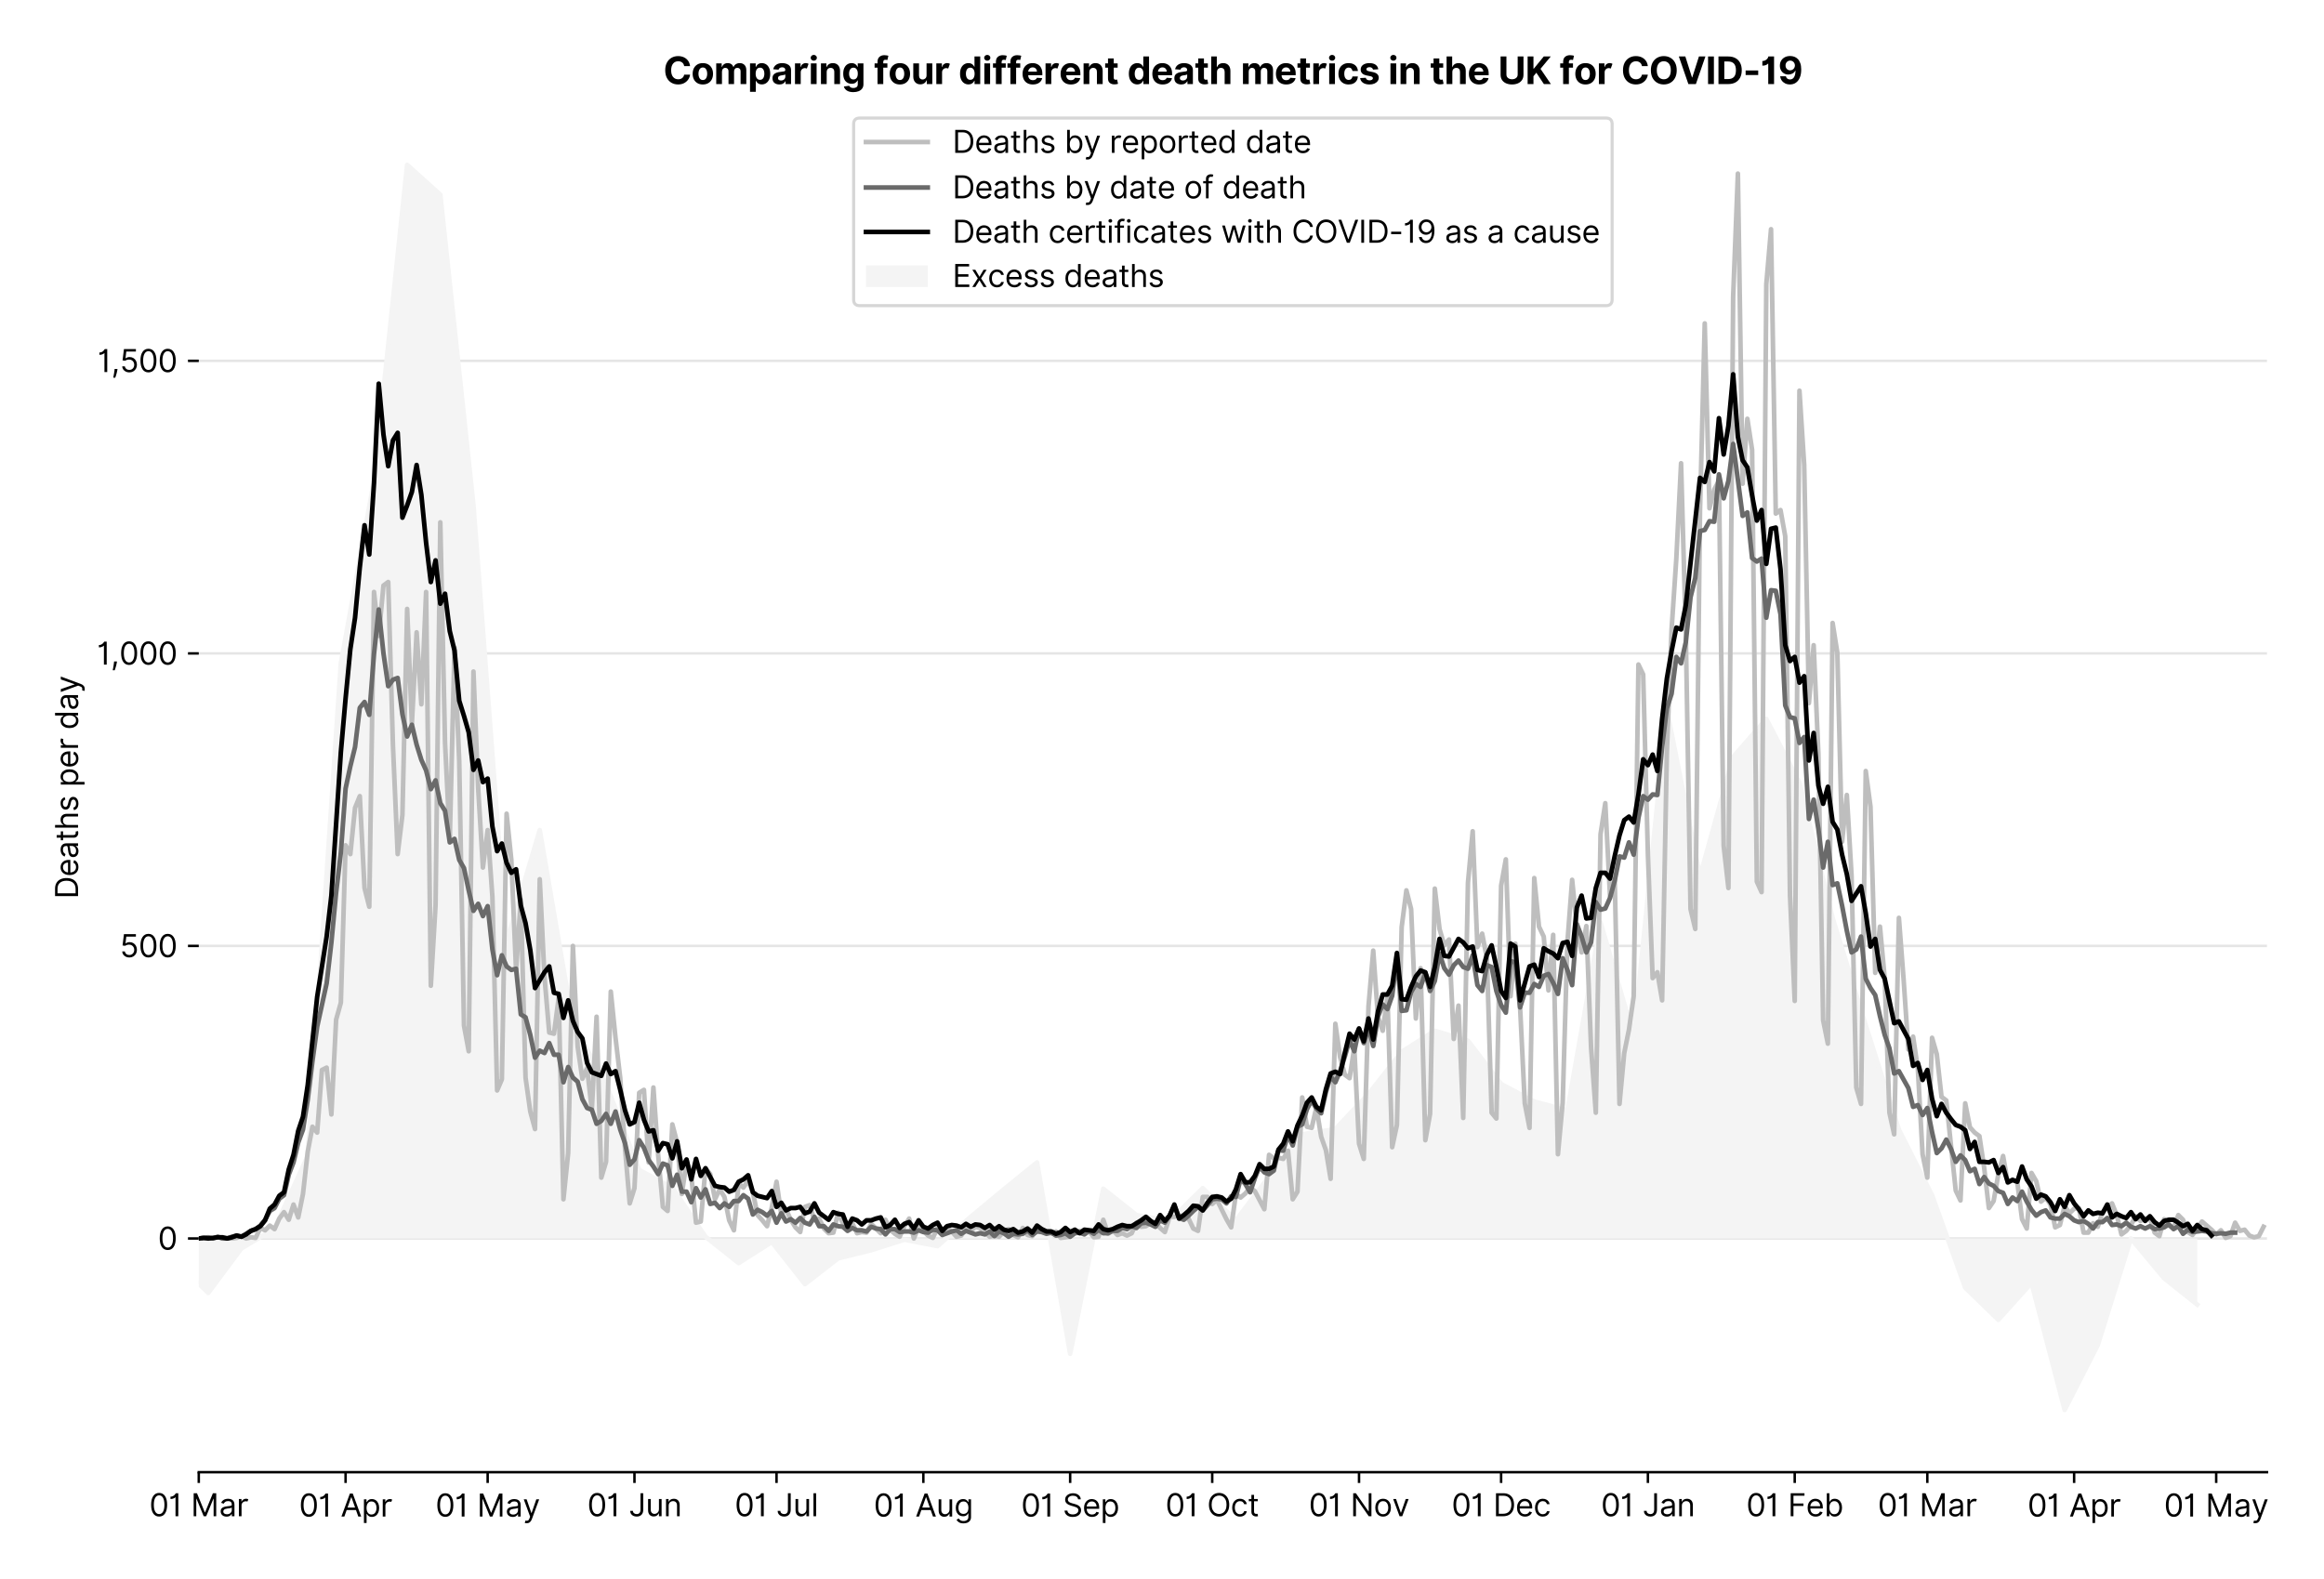 <?xml version="1.0" encoding="utf-8" standalone="no"?>
<!DOCTYPE svg PUBLIC "-//W3C//DTD SVG 1.1//EN"
  "http://www.w3.org/Graphics/SVG/1.1/DTD/svg11.dtd">
<svg version="1.1" viewBox="0 0 752.418 511.276" xmlns="http://www.w3.org/2000/svg" xmlns:xlink="http://www.w3.org/1999/xlink">
 <defs>
  <style type="text/css">*{stroke-linecap:butt;stroke-linejoin:round;}</style>
 </defs>
 <g id="figure_1">
  <g id="patch_1">
   <path d="M 0 511.276 
L 752.418 511.276 
L 752.418 0 
L 0 0 
z
" style="fill:#ffffff;"/>
  </g>
  <g id="axes_1">
   <g id="patch_2">
    <path d="M 64.356 476.745 
L 733.956 476.745 
L 733.956 33.225 
L 64.356 33.225 
z
" style="fill:#ffffff;"/>
   </g>
   <g id="matplotlib.axis_1">
    <g id="xtick_1">
     <g id="line2d_1">
      <defs>
       <path d="M 0 0 
L 0 3.5 
" id="ma568ad1190" style="stroke:#000000;stroke-width:0.8;"/>
      </defs>
      <g>
       <use style="stroke:#000000;stroke-width:0.8;" x="64.356" xlink:href="#ma568ad1190" y="476.745"/>
      </g>
     </g>
     <g id="text_1">
      <!-- 01 Mar -->
      <g transform="translate(48.32 491.018)scale(0.1 -0.1)">
       <defs>
        <path d="M 2000 -64 
Q 1230 -64 806 561 
Q 382 1186 382 2327 
Q 382 3459 809 4088 
Q 1236 4718 2000 4718 
Q 2764 4718 3191 4088 
Q 3618 3459 3618 2327 
Q 3618 1186 3194 561 
Q 2771 -64 2000 -64 
z
M 2000 436 
Q 2509 436 2791 927 
Q 3073 1418 3073 2327 
Q 3073 3234 2789 3730 
Q 2505 4227 2000 4227 
Q 1496 4227 1211 3730 
Q 927 3234 927 2327 
Q 927 1418 1210 927 
Q 1493 436 2000 436 
z
" id="Inter-Regular-30" transform="scale(0.016)"/>
        <path d="M 1973 4655 
L 1973 0 
L 1409 0 
L 1409 3836 
L 1373 3836 
Q 1341 3773 1209 3692 
Q 1077 3611 868 3551 
Q 659 3491 391 3491 
L 391 3964 
Q 661 3964 859 4061 
Q 1057 4159 1190 4291 
Q 1323 4423 1392 4529 
Q 1461 4636 1473 4655 
L 1973 4655 
z
" id="Inter-Regular-31" transform="scale(0.016)"/>
        <path id="Inter-Regular-20" transform="scale(0.016)"/>
        <path d="M 564 4655 
L 1236 4655 
L 2818 791 
L 2873 791 
L 4455 4655 
L 5127 4655 
L 5127 0 
L 4600 0 
L 4600 3536 
L 4555 3536 
L 3100 0 
L 2591 0 
L 1136 3536 
L 1091 3536 
L 1091 0 
L 564 0 
L 564 4655 
z
" id="Inter-Regular-4d" transform="scale(0.016)"/>
        <path d="M 1518 -82 
Q 1186 -82 916 44 
Q 646 170 486 410 
Q 327 650 327 991 
Q 327 1291 445 1478 
Q 564 1666 761 1773 
Q 959 1880 1199 1933 
Q 1439 1986 1682 2018 
Q 2000 2059 2199 2080 
Q 2398 2102 2490 2154 
Q 2582 2207 2582 2336 
L 2582 2355 
Q 2582 2691 2399 2877 
Q 2216 3064 1846 3064 
Q 1461 3064 1243 2895 
Q 1025 2727 936 2536 
L 427 2718 
Q 564 3036 792 3214 
Q 1021 3393 1292 3464 
Q 1564 3536 1827 3536 
Q 1996 3536 2215 3496 
Q 2434 3457 2640 3334 
Q 2846 3211 2982 2963 
Q 3118 2716 3118 2300 
L 3118 0 
L 2582 0 
L 2582 473 
L 2555 473 
Q 2500 359 2373 229 
Q 2246 100 2034 9 
Q 1823 -82 1518 -82 
z
M 1600 400 
Q 1918 400 2137 525 
Q 2357 650 2469 847 
Q 2582 1045 2582 1264 
L 2582 1755 
Q 2548 1714 2433 1681 
Q 2318 1648 2169 1624 
Q 2021 1600 1881 1583 
Q 1741 1566 1655 1555 
Q 1446 1527 1265 1467 
Q 1084 1407 974 1287 
Q 864 1168 864 964 
Q 864 684 1072 542 
Q 1280 400 1600 400 
z
" id="Inter-Regular-61" transform="scale(0.016)"/>
        <path d="M 491 0 
L 491 3491 
L 1009 3491 
L 1009 2964 
L 1046 2964 
Q 1139 3223 1389 3384 
Q 1639 3545 1955 3545 
Q 2100 3545 2209 3511 
Q 2318 3477 2400 3418 
L 2218 2964 
Q 2161 2993 2085 3010 
Q 2009 3027 1909 3027 
Q 1527 3027 1277 2794 
Q 1027 2561 1027 2209 
L 1027 0 
L 491 0 
z
" id="Inter-Regular-72" transform="scale(0.016)"/>
       </defs>
       <use xlink:href="#Inter-Regular-30"/>
       <use x="62.5" xlink:href="#Inter-Regular-31"/>
       <use x="106.676" xlink:href="#Inter-Regular-20"/>
       <use x="134.801" xlink:href="#Inter-Regular-4d"/>
       <use x="225.994" xlink:href="#Inter-Regular-61"/>
       <use x="282.386" xlink:href="#Inter-Regular-72"/>
      </g>
     </g>
    </g>
    <g id="xtick_2">
     <g id="line2d_2">
      <g>
       <use style="stroke:#000000;stroke-width:0.8;" x="111.887" xlink:href="#ma568ad1190" y="476.745"/>
      </g>
     </g>
     <g id="text_2">
      <!-- 01 Apr -->
      <g transform="translate(96.801 491.117)scale(0.1 -0.1)">
       <defs>
        <path d="M 755 0 
L 164 0 
L 1873 4655 
L 2455 4655 
L 4164 0 
L 3573 0 
L 3105 1318 
L 1223 1318 
L 755 0 
z
M 1400 1818 
L 2927 1818 
L 2182 3918 
L 2146 3918 
L 1400 1818 
z
" id="Inter-Regular-41" transform="scale(0.016)"/>
        <path d="M 491 -1309 
L 491 3491 
L 1009 3491 
L 1009 2936 
L 1073 2936 
Q 1132 3027 1237 3169 
Q 1343 3311 1542 3423 
Q 1741 3536 2082 3536 
Q 2523 3536 2859 3315 
Q 3196 3095 3384 2690 
Q 3573 2286 3573 1736 
Q 3573 1182 3384 776 
Q 3196 370 2861 148 
Q 2527 -73 2091 -73 
Q 1755 -73 1552 39 
Q 1350 152 1241 296 
Q 1132 441 1073 536 
L 1027 536 
L 1027 -1309 
L 491 -1309 
z
M 1018 1745 
Q 1018 1152 1276 780 
Q 1534 409 2018 409 
Q 2355 409 2581 587 
Q 2807 766 2921 1069 
Q 3036 1373 3036 1745 
Q 3036 2114 2923 2410 
Q 2811 2707 2585 2881 
Q 2359 3055 2018 3055 
Q 1527 3055 1272 2693 
Q 1018 2332 1018 1745 
z
" id="Inter-Regular-70" transform="scale(0.016)"/>
       </defs>
       <use xlink:href="#Inter-Regular-30"/>
       <use x="62.5" xlink:href="#Inter-Regular-31"/>
       <use x="106.676" xlink:href="#Inter-Regular-20"/>
       <use x="134.801" xlink:href="#Inter-Regular-41"/>
       <use x="202.415" xlink:href="#Inter-Regular-70"/>
       <use x="263.352" xlink:href="#Inter-Regular-72"/>
      </g>
     </g>
    </g>
    <g id="xtick_3">
     <g id="line2d_3">
      <g>
       <use style="stroke:#000000;stroke-width:0.8;" x="157.884" xlink:href="#ma568ad1190" y="476.745"/>
      </g>
     </g>
     <g id="text_3">
      <!-- 01 May -->
      <g transform="translate(140.981 491.117)scale(0.1 -0.1)">
       <defs>
        <path d="M 818 -1355 
Q 682 -1355 575 -1333 
Q 468 -1311 427 -1291 
L 564 -818 
Q 857 -893 1053 -814 
Q 1250 -736 1391 -345 
L 1509 -18 
L 218 3491 
L 800 3491 
L 1764 709 
L 1800 709 
L 2764 3491 
L 3346 3491 
L 1846 -564 
Q 1550 -1355 818 -1355 
z
" id="Inter-Regular-79" transform="scale(0.016)"/>
       </defs>
       <use xlink:href="#Inter-Regular-30"/>
       <use x="62.5" xlink:href="#Inter-Regular-31"/>
       <use x="106.676" xlink:href="#Inter-Regular-20"/>
       <use x="134.801" xlink:href="#Inter-Regular-4d"/>
       <use x="225.994" xlink:href="#Inter-Regular-61"/>
       <use x="282.386" xlink:href="#Inter-Regular-79"/>
      </g>
     </g>
    </g>
    <g id="xtick_4">
     <g id="line2d_4">
      <g>
       <use style="stroke:#000000;stroke-width:0.8;" x="205.414" xlink:href="#ma568ad1190" y="476.745"/>
      </g>
     </g>
     <g id="text_4">
      <!-- 01 Jun -->
      <g transform="translate(190.13 491.018)scale(0.1 -0.1)">
       <defs>
        <path d="M 2346 4655 
L 2909 4655 
L 2909 1327 
Q 2909 657 2549 296 
Q 2189 -64 1582 -64 
Q 1200 -64 902 76 
Q 605 216 434 475 
Q 264 734 264 1091 
L 818 1091 
Q 818 795 1034 615 
Q 1250 436 1582 436 
Q 1948 436 2147 664 
Q 2346 893 2346 1327 
L 2346 4655 
z
" id="Inter-Regular-4a" transform="scale(0.016)"/>
        <path d="M 2691 1427 
L 2691 3491 
L 3227 3491 
L 3227 0 
L 2691 0 
L 2691 591 
L 2655 591 
Q 2532 325 2273 140 
Q 2014 -45 1618 -45 
Q 1127 -45 809 280 
Q 491 605 491 1273 
L 491 3491 
L 1027 3491 
L 1027 1309 
Q 1027 927 1242 700 
Q 1457 473 1791 473 
Q 1991 473 2199 575 
Q 2407 677 2549 888 
Q 2691 1100 2691 1427 
z
" id="Inter-Regular-75" transform="scale(0.016)"/>
        <path d="M 1027 2100 
L 1027 0 
L 491 0 
L 491 3491 
L 1009 3491 
L 1009 2945 
L 1055 2945 
Q 1177 3211 1427 3373 
Q 1677 3536 2073 3536 
Q 2602 3536 2928 3211 
Q 3255 2886 3255 2218 
L 3255 0 
L 2718 0 
L 2718 2182 
Q 2718 2593 2504 2824 
Q 2291 3055 1918 3055 
Q 1534 3055 1280 2806 
Q 1027 2557 1027 2100 
z
" id="Inter-Regular-6e" transform="scale(0.016)"/>
       </defs>
       <use xlink:href="#Inter-Regular-30"/>
       <use x="62.5" xlink:href="#Inter-Regular-31"/>
       <use x="106.676" xlink:href="#Inter-Regular-20"/>
       <use x="134.801" xlink:href="#Inter-Regular-4a"/>
       <use x="189.063" xlink:href="#Inter-Regular-75"/>
       <use x="247.159" xlink:href="#Inter-Regular-6e"/>
      </g>
     </g>
    </g>
    <g id="xtick_5">
     <g id="line2d_5">
      <g>
       <use style="stroke:#000000;stroke-width:0.8;" x="251.411" xlink:href="#ma568ad1190" y="476.745"/>
      </g>
     </g>
     <g id="text_5">
      <!-- 01 Jul -->
      <g transform="translate(237.867 491.018)scale(0.1 -0.1)">
       <defs>
        <path d="M 1027 4655 
L 1027 0 
L 491 0 
L 491 4655 
L 1027 4655 
z
" id="Inter-Regular-6c" transform="scale(0.016)"/>
       </defs>
       <use xlink:href="#Inter-Regular-30"/>
       <use x="62.5" xlink:href="#Inter-Regular-31"/>
       <use x="106.676" xlink:href="#Inter-Regular-20"/>
       <use x="134.801" xlink:href="#Inter-Regular-4a"/>
       <use x="189.063" xlink:href="#Inter-Regular-75"/>
       <use x="247.159" xlink:href="#Inter-Regular-6c"/>
      </g>
     </g>
    </g>
    <g id="xtick_6">
     <g id="line2d_6">
      <g>
       <use style="stroke:#000000;stroke-width:0.8;" x="298.942" xlink:href="#ma568ad1190" y="476.745"/>
      </g>
     </g>
     <g id="text_6">
      <!-- 01 Aug -->
      <g transform="translate(282.87 491.117)scale(0.1 -0.1)">
       <defs>
        <path d="M 1900 -1382 
Q 1316 -1382 976 -1169 
Q 636 -957 473 -682 
L 900 -382 
Q 973 -477 1084 -601 
Q 1196 -725 1390 -817 
Q 1584 -909 1900 -909 
Q 2323 -909 2598 -704 
Q 2873 -500 2873 -64 
L 2873 645 
L 2827 645 
Q 2768 550 2660 410 
Q 2552 270 2351 162 
Q 2150 55 1809 55 
Q 1386 55 1051 255 
Q 716 455 521 836 
Q 327 1218 327 1764 
Q 327 2300 516 2699 
Q 705 3098 1041 3317 
Q 1377 3536 1818 3536 
Q 2159 3536 2360 3423 
Q 2561 3311 2669 3169 
Q 2777 3027 2836 2936 
L 2891 2936 
L 2891 3491 
L 3409 3491 
L 3409 -100 
Q 3409 -550 3205 -833 
Q 3002 -1116 2660 -1249 
Q 2318 -1382 1900 -1382 
z
M 1882 536 
Q 2366 536 2624 864 
Q 2882 1193 2882 1773 
Q 2882 2339 2627 2697 
Q 2373 3055 1882 3055 
Q 1541 3055 1315 2882 
Q 1089 2709 976 2418 
Q 864 2127 864 1773 
Q 864 1227 1120 881 
Q 1377 536 1882 536 
z
" id="Inter-Regular-67" transform="scale(0.016)"/>
       </defs>
       <use xlink:href="#Inter-Regular-30"/>
       <use x="62.5" xlink:href="#Inter-Regular-31"/>
       <use x="106.676" xlink:href="#Inter-Regular-20"/>
       <use x="134.801" xlink:href="#Inter-Regular-41"/>
       <use x="202.415" xlink:href="#Inter-Regular-75"/>
       <use x="260.511" xlink:href="#Inter-Regular-67"/>
      </g>
     </g>
    </g>
    <g id="xtick_7">
     <g id="line2d_7">
      <g>
       <use style="stroke:#000000;stroke-width:0.8;" x="346.472" xlink:href="#ma568ad1190" y="476.745"/>
      </g>
     </g>
     <g id="text_7">
      <!-- 01 Sep -->
      <g transform="translate(330.584 491.117)scale(0.1 -0.1)">
       <defs>
        <path d="M 3109 3491 
Q 3068 3836 2777 4027 
Q 2486 4218 2064 4218 
Q 1600 4218 1318 3999 
Q 1036 3780 1036 3445 
Q 1036 3195 1189 3042 
Q 1343 2889 1553 2803 
Q 1764 2718 1936 2673 
L 2409 2545 
Q 2591 2498 2815 2414 
Q 3039 2330 3244 2185 
Q 3450 2041 3584 1816 
Q 3718 1591 3718 1264 
Q 3718 886 3521 581 
Q 3325 277 2949 97 
Q 2573 -82 2036 -82 
Q 1286 -82 845 272 
Q 405 627 364 1200 
L 946 1200 
Q 968 936 1124 764 
Q 1280 593 1519 510 
Q 1759 427 2036 427 
Q 2359 427 2616 533 
Q 2873 639 3023 828 
Q 3173 1018 3173 1273 
Q 3173 1505 3043 1650 
Q 2914 1795 2702 1886 
Q 2491 1977 2246 2045 
L 1673 2209 
Q 1127 2366 809 2657 
Q 491 2948 491 3418 
Q 491 3809 703 4101 
Q 916 4393 1276 4555 
Q 1636 4718 2082 4718 
Q 2532 4718 2882 4558 
Q 3232 4398 3437 4120 
Q 3643 3843 3655 3491 
L 3109 3491 
z
" id="Inter-Regular-53" transform="scale(0.016)"/>
        <path d="M 1955 -73 
Q 1450 -73 1085 151 
Q 721 375 524 778 
Q 327 1182 327 1718 
Q 327 2255 524 2665 
Q 721 3075 1074 3305 
Q 1427 3536 1900 3536 
Q 2173 3536 2439 3445 
Q 2705 3355 2923 3151 
Q 3141 2948 3270 2614 
Q 3400 2280 3400 1791 
L 3400 1564 
L 866 1564 
Q 884 1005 1183 707 
Q 1482 409 1955 409 
Q 2271 409 2498 545 
Q 2725 682 2827 955 
L 3346 809 
Q 3223 414 2854 170 
Q 2486 -73 1955 -73 
z
M 866 2027 
L 2855 2027 
Q 2855 2470 2595 2762 
Q 2336 3055 1900 3055 
Q 1593 3055 1368 2911 
Q 1143 2768 1013 2533 
Q 884 2298 866 2027 
z
" id="Inter-Regular-65" transform="scale(0.016)"/>
       </defs>
       <use xlink:href="#Inter-Regular-30"/>
       <use x="62.5" xlink:href="#Inter-Regular-31"/>
       <use x="106.676" xlink:href="#Inter-Regular-20"/>
       <use x="134.801" xlink:href="#Inter-Regular-53"/>
       <use x="198.58" xlink:href="#Inter-Regular-65"/>
       <use x="256.818" xlink:href="#Inter-Regular-70"/>
      </g>
     </g>
    </g>
    <g id="xtick_8">
     <g id="line2d_8">
      <g>
       <use style="stroke:#000000;stroke-width:0.8;" x="392.469" xlink:href="#ma568ad1190" y="476.745"/>
      </g>
     </g>
     <g id="text_8">
      <!-- 01 Oct -->
      <g transform="translate(377.313 491.018)scale(0.1 -0.1)">
       <defs>
        <path d="M 4491 2327 
Q 4491 1591 4225 1054 
Q 3959 518 3495 227 
Q 3032 -64 2436 -64 
Q 1841 -64 1377 227 
Q 914 518 648 1054 
Q 382 1591 382 2327 
Q 382 3064 648 3600 
Q 914 4136 1377 4427 
Q 1841 4718 2436 4718 
Q 3032 4718 3495 4427 
Q 3959 4136 4225 3600 
Q 4491 3064 4491 2327 
z
M 3946 2327 
Q 3946 2932 3744 3348 
Q 3543 3764 3201 3977 
Q 2859 4191 2436 4191 
Q 2014 4191 1672 3977 
Q 1330 3764 1128 3348 
Q 927 2932 927 2327 
Q 927 1723 1128 1307 
Q 1330 891 1672 677 
Q 2014 464 2436 464 
Q 2859 464 3201 677 
Q 3543 891 3744 1307 
Q 3946 1723 3946 2327 
z
" id="Inter-Regular-4f" transform="scale(0.016)"/>
        <path d="M 1909 -73 
Q 1418 -73 1063 159 
Q 709 391 518 798 
Q 327 1205 327 1727 
Q 327 2259 524 2667 
Q 721 3075 1074 3305 
Q 1427 3536 1900 3536 
Q 2268 3536 2563 3400 
Q 2859 3264 3047 3018 
Q 3236 2773 3282 2445 
L 2746 2445 
Q 2684 2684 2474 2869 
Q 2264 3055 1909 3055 
Q 1439 3055 1151 2697 
Q 864 2339 864 1745 
Q 864 1139 1148 774 
Q 1432 409 1909 409 
Q 2223 409 2447 570 
Q 2671 732 2746 1018 
L 3282 1018 
Q 3236 709 3058 462 
Q 2880 216 2588 71 
Q 2296 -73 1909 -73 
z
" id="Inter-Regular-63" transform="scale(0.016)"/>
        <path d="M 2009 3491 
L 2009 3036 
L 1264 3036 
L 1264 1000 
Q 1264 773 1331 660 
Q 1398 548 1503 510 
Q 1609 473 1727 473 
Q 1816 473 1873 483 
Q 1930 493 1964 500 
L 2073 18 
Q 2018 -2 1920 -23 
Q 1823 -45 1673 -45 
Q 1446 -45 1228 52 
Q 1011 150 869 350 
Q 727 550 727 855 
L 727 3036 
L 200 3036 
L 200 3491 
L 727 3491 
L 727 4327 
L 1264 4327 
L 1264 3491 
L 2009 3491 
z
" id="Inter-Regular-74" transform="scale(0.016)"/>
       </defs>
       <use xlink:href="#Inter-Regular-30"/>
       <use x="62.5" xlink:href="#Inter-Regular-31"/>
       <use x="106.676" xlink:href="#Inter-Regular-20"/>
       <use x="134.801" xlink:href="#Inter-Regular-4f"/>
       <use x="210.938" xlink:href="#Inter-Regular-63"/>
       <use x="266.761" xlink:href="#Inter-Regular-74"/>
      </g>
     </g>
    </g>
    <g id="xtick_9">
     <g id="line2d_9">
      <g>
       <use style="stroke:#000000;stroke-width:0.8;" x="439.999" xlink:href="#ma568ad1190" y="476.745"/>
      </g>
     </g>
     <g id="text_9">
      <!-- 01 Nov -->
      <g transform="translate(423.728 491.018)scale(0.1 -0.1)">
       <defs>
        <path d="M 4255 4655 
L 4255 0 
L 3709 0 
L 1173 3655 
L 1127 3655 
L 1127 0 
L 564 0 
L 564 4655 
L 1109 4655 
L 3655 991 
L 3700 991 
L 3700 4655 
L 4255 4655 
z
" id="Inter-Regular-4e" transform="scale(0.016)"/>
        <path d="M 1909 -73 
Q 1436 -73 1080 152 
Q 725 377 526 781 
Q 327 1186 327 1727 
Q 327 2273 526 2679 
Q 725 3086 1080 3311 
Q 1436 3536 1909 3536 
Q 2382 3536 2737 3311 
Q 3093 3086 3292 2679 
Q 3491 2273 3491 1727 
Q 3491 1186 3292 781 
Q 3093 377 2737 152 
Q 2382 -73 1909 -73 
z
M 1909 409 
Q 2268 409 2500 593 
Q 2732 777 2843 1077 
Q 2955 1377 2955 1727 
Q 2955 2077 2843 2379 
Q 2732 2682 2500 2868 
Q 2268 3055 1909 3055 
Q 1550 3055 1318 2868 
Q 1086 2682 975 2379 
Q 864 2077 864 1727 
Q 864 1377 975 1077 
Q 1086 777 1318 593 
Q 1550 409 1909 409 
z
" id="Inter-Regular-6f" transform="scale(0.016)"/>
        <path d="M 3346 3491 
L 2055 0 
L 1509 0 
L 218 3491 
L 800 3491 
L 1764 709 
L 1800 709 
L 2764 3491 
L 3346 3491 
z
" id="Inter-Regular-76" transform="scale(0.016)"/>
       </defs>
       <use xlink:href="#Inter-Regular-30"/>
       <use x="62.5" xlink:href="#Inter-Regular-31"/>
       <use x="106.676" xlink:href="#Inter-Regular-20"/>
       <use x="134.801" xlink:href="#Inter-Regular-4e"/>
       <use x="210.085" xlink:href="#Inter-Regular-6f"/>
       <use x="269.744" xlink:href="#Inter-Regular-76"/>
      </g>
     </g>
    </g>
    <g id="xtick_10">
     <g id="line2d_10">
      <g>
       <use style="stroke:#000000;stroke-width:0.8;" x="485.997" xlink:href="#ma568ad1190" y="476.745"/>
      </g>
     </g>
     <g id="text_10">
      <!-- 01 Dec -->
      <g transform="translate(469.96 491.018)scale(0.1 -0.1)">
       <defs>
        <path d="M 2000 0 
L 564 0 
L 564 4655 
L 2064 4655 
Q 2741 4655 3223 4376 
Q 3705 4098 3961 3578 
Q 4218 3059 4218 2336 
Q 4218 1609 3959 1085 
Q 3700 561 3204 280 
Q 2709 0 2000 0 
z
M 1127 500 
L 1964 500 
Q 2830 500 3251 992 
Q 3673 1484 3673 2336 
Q 3673 3182 3259 3668 
Q 2846 4155 2027 4155 
L 1127 4155 
L 1127 500 
z
" id="Inter-Regular-44" transform="scale(0.016)"/>
       </defs>
       <use xlink:href="#Inter-Regular-30"/>
       <use x="62.5" xlink:href="#Inter-Regular-31"/>
       <use x="106.676" xlink:href="#Inter-Regular-20"/>
       <use x="134.801" xlink:href="#Inter-Regular-44"/>
       <use x="206.676" xlink:href="#Inter-Regular-65"/>
       <use x="264.915" xlink:href="#Inter-Regular-63"/>
      </g>
     </g>
    </g>
    <g id="xtick_11">
     <g id="line2d_11">
      <g>
       <use style="stroke:#000000;stroke-width:0.8;" x="533.527" xlink:href="#ma568ad1190" y="476.745"/>
      </g>
     </g>
     <g id="text_11">
      <!-- 01 Jan -->
      <g transform="translate(518.328 491.018)scale(0.1 -0.1)">
       <use xlink:href="#Inter-Regular-30"/>
       <use x="62.5" xlink:href="#Inter-Regular-31"/>
       <use x="106.676" xlink:href="#Inter-Regular-20"/>
       <use x="134.801" xlink:href="#Inter-Regular-4a"/>
       <use x="189.063" xlink:href="#Inter-Regular-61"/>
       <use x="245.455" xlink:href="#Inter-Regular-6e"/>
      </g>
     </g>
    </g>
    <g id="xtick_12">
     <g id="line2d_12">
      <g>
       <use style="stroke:#000000;stroke-width:0.8;" x="581.057" xlink:href="#ma568ad1190" y="476.745"/>
      </g>
     </g>
     <g id="text_12">
      <!-- 01 Feb -->
      <g transform="translate(565.368 491.018)scale(0.1 -0.1)">
       <defs>
        <path d="M 564 0 
L 564 4655 
L 3355 4655 
L 3355 4155 
L 1127 4155 
L 1127 2582 
L 3146 2582 
L 3146 2082 
L 1127 2082 
L 1127 0 
L 564 0 
z
" id="Inter-Regular-46" transform="scale(0.016)"/>
        <path d="M 564 0 
L 564 4655 
L 1100 4655 
L 1100 2936 
L 1146 2936 
Q 1205 3027 1310 3169 
Q 1416 3311 1615 3423 
Q 1814 3536 2155 3536 
Q 2596 3536 2932 3315 
Q 3268 3095 3457 2690 
Q 3646 2286 3646 1736 
Q 3646 1182 3457 776 
Q 3268 370 2934 148 
Q 2600 -73 2164 -73 
Q 1827 -73 1625 39 
Q 1423 152 1314 296 
Q 1205 441 1146 536 
L 1082 536 
L 1082 0 
L 564 0 
z
M 1091 1745 
Q 1091 1152 1349 780 
Q 1607 409 2091 409 
Q 2427 409 2653 587 
Q 2880 766 2994 1069 
Q 3109 1373 3109 1745 
Q 3109 2114 2996 2410 
Q 2884 2707 2658 2881 
Q 2432 3055 2091 3055 
Q 1600 3055 1345 2693 
Q 1091 2332 1091 1745 
z
" id="Inter-Regular-62" transform="scale(0.016)"/>
       </defs>
       <use xlink:href="#Inter-Regular-30"/>
       <use x="62.5" xlink:href="#Inter-Regular-31"/>
       <use x="106.676" xlink:href="#Inter-Regular-20"/>
       <use x="134.801" xlink:href="#Inter-Regular-46"/>
       <use x="193.466" xlink:href="#Inter-Regular-65"/>
       <use x="251.705" xlink:href="#Inter-Regular-62"/>
      </g>
     </g>
    </g>
    <g id="xtick_13">
     <g id="line2d_13">
      <g>
       <use style="stroke:#000000;stroke-width:0.8;" x="623.988" xlink:href="#ma568ad1190" y="476.745"/>
      </g>
     </g>
     <g id="text_13">
      <!-- 01 Mar -->
      <g transform="translate(607.951 491.018)scale(0.1 -0.1)">
       <use xlink:href="#Inter-Regular-30"/>
       <use x="62.5" xlink:href="#Inter-Regular-31"/>
       <use x="106.676" xlink:href="#Inter-Regular-20"/>
       <use x="134.801" xlink:href="#Inter-Regular-4d"/>
       <use x="225.994" xlink:href="#Inter-Regular-61"/>
       <use x="282.386" xlink:href="#Inter-Regular-72"/>
      </g>
     </g>
    </g>
    <g id="xtick_14">
     <g id="line2d_14">
      <g>
       <use style="stroke:#000000;stroke-width:0.8;" x="671.518" xlink:href="#ma568ad1190" y="476.745"/>
      </g>
     </g>
     <g id="text_14">
      <!-- 01 Apr -->
      <g transform="translate(656.433 491.117)scale(0.1 -0.1)">
       <use xlink:href="#Inter-Regular-30"/>
       <use x="62.5" xlink:href="#Inter-Regular-31"/>
       <use x="106.676" xlink:href="#Inter-Regular-20"/>
       <use x="134.801" xlink:href="#Inter-Regular-41"/>
       <use x="202.415" xlink:href="#Inter-Regular-70"/>
       <use x="263.352" xlink:href="#Inter-Regular-72"/>
      </g>
     </g>
    </g>
    <g id="xtick_15">
     <g id="line2d_15">
      <g>
       <use style="stroke:#000000;stroke-width:0.8;" x="717.515" xlink:href="#ma568ad1190" y="476.745"/>
      </g>
     </g>
     <g id="text_15">
      <!-- 01 May -->
      <g transform="translate(700.612 491.117)scale(0.1 -0.1)">
       <use xlink:href="#Inter-Regular-30"/>
       <use x="62.5" xlink:href="#Inter-Regular-31"/>
       <use x="106.676" xlink:href="#Inter-Regular-20"/>
       <use x="134.801" xlink:href="#Inter-Regular-4d"/>
       <use x="225.994" xlink:href="#Inter-Regular-61"/>
       <use x="282.386" xlink:href="#Inter-Regular-79"/>
      </g>
     </g>
    </g>
   </g>
   <g id="matplotlib.axis_2">
    <g id="ytick_1">
     <g id="line2d_16">
      <path clip-path="url(#pce1b3ce57c)" d="M 64.356 401.069 
L 733.956 401.069 
" style="fill:none;stroke:#e5e5e5;stroke-linecap:square;stroke-width:0.8;"/>
     </g>
     <g id="line2d_17">
      <defs>
       <path d="M 0 0 
L -3.5 0 
" id="m65110b188e" style="stroke:#000000;stroke-width:0.8;"/>
      </defs>
      <g>
       <use style="stroke:#000000;stroke-width:0.8;" x="64.356" xlink:href="#m65110b188e" y="401.069"/>
      </g>
     </g>
     <g id="text_16">
      <!-- 0 -->
      <g transform="translate(51.106 404.706)scale(0.1 -0.1)">
       <use xlink:href="#Inter-Regular-30"/>
      </g>
     </g>
    </g>
    <g id="ytick_2">
     <g id="line2d_18">
      <path clip-path="url(#pce1b3ce57c)" d="M 64.356 306.332 
L 733.956 306.332 
" style="fill:none;stroke:#e5e5e5;stroke-linecap:square;stroke-width:0.8;"/>
     </g>
     <g id="line2d_19">
      <g>
       <use style="stroke:#000000;stroke-width:0.8;" x="64.356" xlink:href="#m65110b188e" y="306.332"/>
      </g>
     </g>
     <g id="text_17">
      <!-- 500 -->
      <g transform="translate(38.777 309.969)scale(0.1 -0.1)">
       <defs>
        <path d="M 1936 -64 
Q 1536 -64 1216 95 
Q 896 255 702 532 
Q 509 809 491 1164 
L 1036 1164 
Q 1068 848 1324 642 
Q 1580 436 1936 436 
Q 2223 436 2447 570 
Q 2671 705 2799 940 
Q 2927 1175 2927 1473 
Q 2927 1777 2794 2017 
Q 2661 2257 2429 2395 
Q 2198 2534 1900 2536 
Q 1686 2539 1461 2472 
Q 1236 2405 1091 2300 
L 564 2364 
L 846 4655 
L 3264 4655 
L 3264 4155 
L 1318 4155 
L 1155 2782 
L 1182 2782 
Q 1325 2895 1541 2970 
Q 1757 3045 1991 3045 
Q 2418 3045 2753 2842 
Q 3089 2639 3281 2286 
Q 3473 1934 3473 1482 
Q 3473 1036 3274 687 
Q 3075 339 2727 137 
Q 2380 -64 1936 -64 
z
" id="Inter-Regular-35" transform="scale(0.016)"/>
       </defs>
       <use xlink:href="#Inter-Regular-35"/>
       <use x="60.795" xlink:href="#Inter-Regular-30"/>
       <use x="123.295" xlink:href="#Inter-Regular-30"/>
      </g>
     </g>
    </g>
    <g id="ytick_3">
     <g id="line2d_20">
      <path clip-path="url(#pce1b3ce57c)" d="M 64.356 211.596 
L 733.956 211.596 
" style="fill:none;stroke:#e5e5e5;stroke-linecap:square;stroke-width:0.8;"/>
     </g>
     <g id="line2d_21">
      <g>
       <use style="stroke:#000000;stroke-width:0.8;" x="64.356" xlink:href="#m65110b188e" y="211.596"/>
      </g>
     </g>
     <g id="text_18">
      <!-- 1,000 -->
      <g transform="translate(31.391 215.232)scale(0.1 -0.1)">
       <defs>
        <path d="M 1291 636 
L 1255 391 
Q 1216 132 1137 -163 
Q 1059 -459 975 -720 
Q 891 -982 836 -1136 
L 427 -1136 
Q 457 -991 504 -752 
Q 552 -514 601 -219 
Q 650 75 682 382 
L 709 636 
L 1291 636 
z
" id="Inter-Regular-2c" transform="scale(0.016)"/>
       </defs>
       <use xlink:href="#Inter-Regular-31"/>
       <use x="44.176" xlink:href="#Inter-Regular-2c"/>
       <use x="72.159" xlink:href="#Inter-Regular-30"/>
       <use x="134.659" xlink:href="#Inter-Regular-30"/>
       <use x="197.159" xlink:href="#Inter-Regular-30"/>
      </g>
     </g>
    </g>
    <g id="ytick_4">
     <g id="line2d_22">
      <path clip-path="url(#pce1b3ce57c)" d="M 64.356 116.859 
L 733.956 116.859 
" style="fill:none;stroke:#e5e5e5;stroke-linecap:square;stroke-width:0.8;"/>
     </g>
     <g id="line2d_23">
      <g>
       <use style="stroke:#000000;stroke-width:0.8;" x="64.356" xlink:href="#m65110b188e" y="116.859"/>
      </g>
     </g>
     <g id="text_19">
      <!-- 1,500 -->
      <g transform="translate(31.561 120.495)scale(0.1 -0.1)">
       <use xlink:href="#Inter-Regular-31"/>
       <use x="44.176" xlink:href="#Inter-Regular-2c"/>
       <use x="72.159" xlink:href="#Inter-Regular-35"/>
       <use x="132.955" xlink:href="#Inter-Regular-30"/>
       <use x="195.455" xlink:href="#Inter-Regular-30"/>
      </g>
     </g>
    </g>
    <g id="text_20">
     <!-- Deaths per day -->
     <g transform="translate(25.273 291.094)rotate(-90)scale(0.1 -0.1)">
      <defs>
       <path d="M 1027 2100 
L 1027 0 
L 491 0 
L 491 4655 
L 1027 4655 
L 1027 2945 
L 1073 2945 
Q 1196 3216 1442 3376 
Q 1689 3536 2100 3536 
Q 2636 3536 2963 3213 
Q 3291 2891 3291 2218 
L 3291 0 
L 2755 0 
L 2755 2182 
Q 2755 2598 2540 2826 
Q 2325 3055 1946 3055 
Q 1548 3055 1287 2806 
Q 1027 2557 1027 2100 
z
" id="Inter-Regular-68" transform="scale(0.016)"/>
       <path d="M 2964 2709 
L 2482 2573 
Q 2411 2755 2245 2914 
Q 2080 3073 1727 3073 
Q 1407 3073 1194 2926 
Q 982 2780 982 2555 
Q 982 2355 1127 2239 
Q 1273 2123 1582 2045 
L 2100 1918 
Q 3027 1691 3027 973 
Q 3027 673 2855 436 
Q 2684 200 2377 63 
Q 2071 -73 1664 -73 
Q 1130 -73 780 159 
Q 430 391 336 836 
L 846 964 
Q 989 400 1655 400 
Q 2030 400 2251 560 
Q 2473 720 2473 945 
Q 2473 1316 1955 1436 
L 1373 1573 
Q 893 1686 669 1926 
Q 446 2166 446 2527 
Q 446 2823 613 3050 
Q 780 3277 1069 3406 
Q 1359 3536 1727 3536 
Q 2246 3536 2542 3309 
Q 2839 3082 2964 2709 
z
" id="Inter-Regular-73" transform="scale(0.016)"/>
       <path d="M 1809 -73 
Q 1373 -73 1039 148 
Q 705 370 516 776 
Q 327 1182 327 1736 
Q 327 2286 516 2690 
Q 705 3095 1041 3315 
Q 1377 3536 1818 3536 
Q 2159 3536 2358 3423 
Q 2557 3311 2662 3169 
Q 2768 3027 2827 2936 
L 2873 2936 
L 2873 4655 
L 3409 4655 
L 3409 0 
L 2891 0 
L 2891 536 
L 2827 536 
Q 2768 441 2659 296 
Q 2550 152 2348 39 
Q 2146 -73 1809 -73 
z
M 1882 409 
Q 2366 409 2624 780 
Q 2882 1152 2882 1745 
Q 2882 2332 2627 2693 
Q 2373 3055 1882 3055 
Q 1541 3055 1315 2881 
Q 1089 2707 976 2410 
Q 864 2114 864 1745 
Q 864 1373 978 1069 
Q 1093 766 1319 587 
Q 1546 409 1882 409 
z
" id="Inter-Regular-64" transform="scale(0.016)"/>
      </defs>
      <use xlink:href="#Inter-Regular-44"/>
      <use x="71.875" xlink:href="#Inter-Regular-65"/>
      <use x="130.114" xlink:href="#Inter-Regular-61"/>
      <use x="186.506" xlink:href="#Inter-Regular-74"/>
      <use x="222.869" xlink:href="#Inter-Regular-68"/>
      <use x="281.96" xlink:href="#Inter-Regular-73"/>
      <use x="334.233" xlink:href="#Inter-Regular-20"/>
      <use x="362.358" xlink:href="#Inter-Regular-70"/>
      <use x="423.296" xlink:href="#Inter-Regular-65"/>
      <use x="481.534" xlink:href="#Inter-Regular-72"/>
      <use x="519.886" xlink:href="#Inter-Regular-20"/>
      <use x="548.011" xlink:href="#Inter-Regular-64"/>
      <use x="610.085" xlink:href="#Inter-Regular-61"/>
      <use x="666.477" xlink:href="#Inter-Regular-79"/>
     </g>
    </g>
   </g>
   <g id="PolyCollection_1">
    <path clip-path="url(#pce1b3ce57c)" d="M -29.171 401.069 
L -29.171 401.069 
L -18.439 401.069 
L -7.706 401.069 
L 3.027 401.069 
L 13.759 401.069 
L 24.492 401.069 
L 35.225 401.069 
L 45.957 401.069 
L 56.69 401.069 
L 67.423 401.069 
L 78.155 401.069 
L 88.888 401.069 
L 99.621 401.069 
L 110.353 401.069 
L 121.086 401.069 
L 131.819 401.069 
L 142.551 401.069 
L 153.284 401.069 
L 164.017 401.069 
L 174.749 401.069 
L 185.482 401.069 
L 196.215 401.069 
L 206.947 401.069 
L 217.68 401.069 
L 228.413 401.069 
L 239.145 401.069 
L 249.878 401.069 
L 260.611 401.069 
L 271.343 401.069 
L 282.076 401.069 
L 292.809 401.069 
L 303.541 401.069 
L 314.274 401.069 
L 325.007 401.069 
L 335.739 401.069 
L 346.472 401.069 
L 357.205 401.069 
L 367.937 401.069 
L 378.67 401.069 
L 389.403 401.069 
L 400.135 401.069 
L 410.868 401.069 
L 421.601 401.069 
L 432.333 401.069 
L 443.066 401.069 
L 453.799 401.069 
L 464.531 401.069 
L 475.264 401.069 
L 485.997 401.069 
L 496.729 401.069 
L 507.462 401.069 
L 518.194 401.069 
L 528.927 401.069 
L 539.66 401.069 
L 550.392 401.069 
L 561.125 401.069 
L 571.858 401.069 
L 582.59 401.069 
L 593.323 401.069 
L 604.056 401.069 
L 614.788 401.069 
L 625.521 401.069 
L 636.254 401.069 
L 646.986 401.069 
L 657.719 401.069 
L 668.452 401.069 
L 679.184 401.069 
L 689.917 401.069 
L 700.65 401.069 
L 711.382 401.069 
L 711.382 401.069 
L 711.382 422.48 
L 700.65 413.953 
L 689.917 401.069 
L 679.184 435.553 
L 668.452 456.585 
L 657.719 415.469 
L 646.986 427.406 
L 636.254 416.985 
L 625.521 387.048 
L 614.788 365.827 
L 604.056 332.101 
L 593.323 297.238 
L 582.59 253.469 
L 571.858 232.817 
L 561.125 245.132 
L 550.392 283.785 
L 539.66 229.785 
L 528.927 335.511 
L 518.194 298.753 
L 507.462 359.574 
L 496.729 356.732 
L 485.997 351.048 
L 475.264 337.027 
L 464.531 333.806 
L 453.799 340.627 
L 443.066 354.269 
L 432.333 365.638 
L 421.601 367.343 
L 410.868 380.985 
L 400.135 395.196 
L 389.403 384.774 
L 378.67 395.385 
L 367.937 393.49 
L 357.205 384.964 
L 346.472 438.396 
L 335.739 376.438 
L 325.007 385.153 
L 314.274 394.059 
L 303.541 403.532 
L 292.809 401.448 
L 282.076 404.859 
L 271.343 407.511 
L 260.611 415.848 
L 249.878 402.206 
L 239.145 409.027 
L 228.413 400.501 
L 217.68 384.585 
L 206.947 378.901 
L 196.215 351.048 
L 185.482 331.532 
L 174.749 268.817 
L 164.017 305.006 
L 153.284 163.659 
L 142.551 63.048 
L 131.819 53.385 
L 121.086 155.701 
L 110.353 214.817 
L 99.621 374.353 
L 88.888 397.848 
L 78.155 404.29 
L 67.423 418.69 
L 56.69 408.269 
L 45.957 419.827 
L 35.225 418.311 
L 24.492 422.29 
L 13.759 417.174 
L 3.027 424.185 
L -7.706 407.322 
L -18.439 392.543 
L -29.171 399.743 
z
" style="fill:#f4f4f4;"/>
   </g>
   <g id="line2d_24">
    <path clip-path="url(#pce1b3ce57c)" d="M -1 417.858 
L 3.027 424.185 
L 13.759 417.174 
L 24.492 422.29 
L 35.225 418.311 
L 45.957 419.827 
L 56.69 408.269 
L 67.423 418.69 
L 78.155 404.29 
L 88.888 397.848 
L 99.621 374.353 
L 110.353 214.817 
L 121.086 155.701 
L 131.819 53.385 
L 142.551 63.048 
L 153.284 163.659 
L 164.017 305.006 
L 174.749 268.817 
L 185.482 331.532 
L 196.215 351.048 
L 206.947 378.901 
L 217.68 384.585 
L 228.413 400.501 
L 239.145 409.027 
L 249.878 402.206 
L 260.611 415.848 
L 271.343 407.511 
L 282.076 404.859 
L 292.809 401.448 
L 303.541 403.532 
L 314.274 394.059 
L 325.007 385.153 
L 335.739 376.438 
L 346.472 438.396 
L 357.205 384.964 
L 367.937 393.49 
L 378.67 395.385 
L 389.403 384.774 
L 400.135 395.196 
L 410.868 380.985 
L 421.601 367.343 
L 432.333 365.638 
L 443.066 354.269 
L 453.799 340.627 
L 464.531 333.806 
L 475.264 337.027 
L 485.997 351.048 
L 496.729 356.732 
L 507.462 359.574 
L 518.194 298.753 
L 528.927 335.511 
L 539.66 229.785 
L 550.392 283.785 
L 561.125 245.132 
L 571.858 232.817 
L 582.59 253.469 
L 593.323 297.238 
L 604.056 332.101 
L 614.788 365.827 
L 625.521 387.048 
L 636.254 416.985 
L 646.986 427.406 
L 657.719 415.469 
L 668.452 456.585 
L 679.184 435.553 
L 689.917 401.069 
L 700.65 413.953 
L 711.382 422.48 
" style="fill:none;stroke:#f4f4f4;stroke-linecap:square;stroke-width:1.5;"/>
   </g>
   <g id="line2d_25">
    <path clip-path="url(#pce1b3ce57c)" d="M 72.022 400.88 
L 73.556 400.88 
L 75.089 401.069 
L 76.622 400.88 
L 78.155 400.311 
L 79.689 401.069 
L 81.222 400.69 
L 82.755 400.88 
L 84.288 397.659 
L 85.822 398.417 
L 87.355 396.901 
L 88.888 398.038 
L 90.421 394.627 
L 91.955 392.543 
L 93.488 395.006 
L 95.021 390.08 
L 96.554 394.248 
L 98.087 386.669 
L 99.621 373.027 
L 101.154 364.88 
L 102.687 366.774 
L 104.22 346.501 
L 105.754 345.743 
L 107.287 360.901 
L 108.82 330.206 
L 110.353 324.711 
L 111.887 273.743 
L 113.42 276.585 
L 114.953 261.617 
L 116.486 257.827 
L 118.02 287.574 
L 119.553 293.638 
L 121.086 191.701 
L 122.619 205.911 
L 124.153 189.617 
L 125.686 188.48 
L 127.219 241.343 
L 128.752 276.585 
L 130.285 263.89 
L 131.819 197.196 
L 133.352 234.332 
L 134.885 204.774 
L 136.418 228.08 
L 137.952 191.701 
L 139.485 319.217 
L 141.018 293.069 
L 142.551 169.153 
L 144.085 240.585 
L 145.618 271.848 
L 147.151 209.701 
L 148.684 246.648 
L 150.218 332.101 
L 151.751 340.438 
L 153.284 217.469 
L 154.817 255.364 
L 156.35 280.943 
L 157.884 268.817 
L 159.417 290.417 
L 160.95 353.132 
L 162.483 349.532 
L 164.017 263.511 
L 165.55 278.48 
L 167.083 314.29 
L 168.616 291.364 
L 170.15 348.964 
L 171.683 359.953 
L 173.216 365.638 
L 174.749 284.732 
L 176.283 316.374 
L 177.816 334.374 
L 179.349 334.753 
L 180.882 323.196 
L 182.416 388.374 
L 183.949 373.406 
L 185.482 306.332 
L 187.015 338.922 
L 188.548 349.343 
L 190.082 345.932 
L 191.615 359.385 
L 193.148 329.259 
L 194.681 381.364 
L 196.215 376.248 
L 197.748 321.111 
L 199.281 336.08 
L 200.814 349.153 
L 202.348 371.89 
L 203.881 389.701 
L 205.414 384.774 
L 206.947 353.89 
L 208.481 352.943 
L 210.014 376.438 
L 211.547 352.185 
L 213.08 373.974 
L 214.614 390.838 
L 216.147 392.164 
L 217.68 364.122 
L 219.213 369.996 
L 220.746 386.669 
L 222.28 376.248 
L 223.813 380.796 
L 225.346 395.953 
L 226.879 395.574 
L 228.413 378.332 
L 229.946 380.227 
L 231.479 388.374 
L 233.012 385.153 
L 234.546 387.617 
L 236.079 395.196 
L 237.612 398.417 
L 239.145 383.259 
L 240.679 384.585 
L 242.212 382.311 
L 243.745 386.101 
L 245.278 393.49 
L 246.811 395.196 
L 248.345 397.09 
L 249.878 391.027 
L 251.411 382.69 
L 252.944 393.301 
L 254.478 391.596 
L 256.011 395.006 
L 257.544 397.469 
L 259.077 398.985 
L 260.611 390.838 
L 262.144 390.269 
L 263.677 395.196 
L 265.21 394.627 
L 266.744 397.848 
L 268.277 399.364 
L 269.81 399.174 
L 271.343 392.732 
L 272.877 396.143 
L 274.41 396.522 
L 275.943 396.143 
L 277.476 399.364 
L 279.009 398.985 
L 280.543 399.174 
L 282.076 396.332 
L 285.142 399.364 
L 286.676 395.006 
L 288.209 398.227 
L 289.742 399.553 
L 291.275 400.501 
L 292.809 397.09 
L 294.342 394.627 
L 295.875 401.069 
L 297.408 397.28 
L 298.942 398.606 
L 300.475 400.122 
L 302.008 400.88 
L 303.541 397.659 
L 305.075 398.417 
L 306.608 397.659 
L 308.141 398.796 
L 309.674 400.501 
L 311.207 400.122 
L 312.741 397.659 
L 314.274 398.606 
L 315.807 397.28 
L 317.34 397.659 
L 318.874 398.985 
L 320.407 400.501 
L 321.94 400.122 
L 323.473 400.501 
L 325.007 398.796 
L 326.54 398.038 
L 328.073 399.932 
L 329.606 400.69 
L 331.14 397.659 
L 332.673 399.932 
L 334.206 400.311 
L 335.739 398.038 
L 337.272 398.038 
L 338.806 398.796 
L 340.339 399.364 
L 341.872 398.796 
L 343.405 400.88 
L 346.472 400.501 
L 348.005 399.174 
L 349.538 398.606 
L 351.072 399.174 
L 352.605 398.796 
L 354.138 400.69 
L 355.671 400.501 
L 357.205 395.006 
L 358.738 399.553 
L 360.271 398.417 
L 361.804 399.932 
L 363.338 399.364 
L 364.871 400.122 
L 366.404 399.364 
L 367.937 395.953 
L 369.47 397.28 
L 371.004 397.09 
L 372.537 395.953 
L 374.07 395.953 
L 375.603 397.659 
L 377.137 398.985 
L 378.67 394.059 
L 380.203 394.059 
L 381.736 393.49 
L 383.27 394.438 
L 384.803 394.627 
L 386.336 397.848 
L 387.869 398.606 
L 389.403 387.617 
L 390.936 387.617 
L 392.469 389.89 
L 394.002 388.564 
L 397.069 394.817 
L 398.602 397.469 
L 400.135 386.669 
L 401.668 387.806 
L 403.202 386.48 
L 404.735 384.585 
L 406.268 385.722 
L 409.335 391.596 
L 410.868 373.974 
L 412.401 375.111 
L 413.934 374.922 
L 415.468 375.301 
L 417.001 372.648 
L 418.534 388.374 
L 420.067 385.911 
L 421.601 355.406 
L 423.134 364.88 
L 424.667 365.259 
L 426.2 358.627 
L 427.733 368.101 
L 429.267 372.459 
L 430.8 381.743 
L 432.333 331.532 
L 433.866 342.332 
L 435.4 348.017 
L 436.933 349.153 
L 438.466 339.301 
L 439.999 370.374 
L 441.533 375.301 
L 443.066 325.848 
L 444.599 307.848 
L 446.132 329.448 
L 447.666 333.806 
L 449.199 322.817 
L 450.732 371.511 
L 452.265 364.311 
L 453.799 300.269 
L 455.332 288.332 
L 456.865 294.396 
L 458.398 329.827 
L 459.931 313.532 
L 461.465 369.238 
L 462.998 360.711 
L 464.531 287.764 
L 466.064 300.838 
L 467.598 306.143 
L 469.131 304.248 
L 470.664 336.459 
L 472.197 325.659 
L 473.731 362.038 
L 475.264 285.869 
L 476.797 269.196 
L 478.33 306.711 
L 479.864 302.353 
L 481.397 310.311 
L 482.93 360.332 
L 484.463 362.227 
L 485.997 286.817 
L 487.53 278.29 
L 489.063 322.627 
L 490.596 305.574 
L 492.129 325.848 
L 493.663 357.301 
L 495.196 365.259 
L 496.729 284.353 
L 498.262 300.08 
L 499.796 303.301 
L 501.329 320.732 
L 502.862 302.732 
L 504.395 373.785 
L 505.929 357.111 
L 507.462 305.196 
L 508.995 284.922 
L 510.528 300.269 
L 512.062 308.417 
L 513.595 299.89 
L 515.128 339.301 
L 516.661 360.332 
L 518.194 270.143 
L 519.728 260.101 
L 521.261 290.227 
L 522.794 284.922 
L 524.327 357.49 
L 525.861 341.006 
L 527.394 333.427 
L 528.927 322.627 
L 530.46 215.196 
L 531.994 218.417 
L 533.527 276.774 
L 535.06 316.753 
L 536.593 314.859 
L 538.127 323.953 
L 539.66 243.806 
L 541.193 203.827 
L 542.726 180.901 
L 544.26 150.017 
L 545.793 204.964 
L 547.326 294.396 
L 548.859 300.838 
L 550.392 165.553 
L 551.926 104.732 
L 553.459 164.606 
L 554.992 158.543 
L 556.525 155.701 
L 558.059 273.932 
L 559.592 287.574 
L 561.125 96.017 
L 562.658 56.227 
L 564.192 156.648 
L 565.725 135.617 
L 567.258 145.659 
L 568.791 285.49 
L 570.325 288.901 
L 571.858 92.038 
L 573.391 74.227 
L 574.924 166.311 
L 576.458 165.174 
L 577.991 173.701 
L 579.524 289.848 
L 581.057 324.143 
L 582.59 126.522 
L 584.124 150.585 
L 585.657 227.701 
L 587.19 208.943 
L 588.723 244.185 
L 590.257 330.396 
L 591.79 337.974 
L 593.323 201.743 
L 594.856 211.406 
L 596.39 272.606 
L 597.923 257.448 
L 599.456 283.406 
L 600.989 352.185 
L 602.523 357.49 
L 604.056 249.68 
L 605.589 261.238 
L 607.122 315.048 
L 608.656 300.08 
L 610.189 316.753 
L 611.722 360.332 
L 613.255 367.343 
L 614.788 297.238 
L 616.322 317.322 
L 617.855 339.869 
L 619.388 335.701 
L 620.921 346.122 
L 622.455 373.785 
L 623.988 381.364 
L 625.521 336.08 
L 627.054 341.385 
L 628.588 355.217 
L 630.121 356.353 
L 633.187 385.532 
L 634.721 388.753 
L 636.254 357.301 
L 637.787 365.069 
L 639.32 366.774 
L 640.853 367.911 
L 642.387 378.143 
L 643.92 391.217 
L 645.453 388.943 
L 646.986 380.227 
L 648.52 374.353 
L 650.053 383.069 
L 651.586 381.932 
L 653.119 382.88 
L 654.653 394.817 
L 656.186 397.848 
L 657.719 379.848 
L 659.252 382.501 
L 660.786 389.132 
L 662.319 387.806 
L 663.852 390.08 
L 665.385 397.469 
L 666.919 396.711 
L 668.452 390.459 
L 669.985 392.922 
L 671.518 391.406 
L 673.051 391.217 
L 674.585 399.174 
L 676.118 399.174 
L 677.651 396.143 
L 679.184 397.28 
L 680.718 392.543 
L 682.251 391.027 
L 683.784 389.701 
L 685.317 393.49 
L 686.851 399.743 
L 688.384 398.606 
L 689.917 396.711 
L 691.45 393.869 
L 692.984 395.385 
L 694.517 394.627 
L 696.05 394.438 
L 697.583 399.174 
L 699.117 400.311 
L 700.65 394.817 
L 702.183 396.901 
L 703.716 397.659 
L 705.249 393.49 
L 706.783 395.006 
L 708.316 398.985 
L 709.849 399.932 
L 711.382 397.848 
L 712.916 395.574 
L 715.982 398.227 
L 717.515 399.743 
L 719.049 398.417 
L 720.582 400.88 
L 722.115 400.311 
L 723.648 395.953 
L 725.182 398.606 
L 726.715 398.227 
L 728.248 400.122 
L 729.781 400.69 
L 731.314 400.311 
L 732.848 397.28 
L 732.848 397.28 
" style="fill:none;stroke:#bebebe;stroke-linecap:square;stroke-width:1.5;"/>
   </g>
   <g id="line2d_26">
    <path clip-path="url(#pce1b3ce57c)" d="M 65.889 400.88 
L 67.423 400.69 
L 68.956 401.069 
L 70.489 400.501 
L 72.022 401.069 
L 73.556 401.069 
L 75.089 400.501 
L 76.622 400.122 
L 78.155 400.501 
L 81.222 398.606 
L 82.755 398.038 
L 84.288 396.901 
L 85.822 395.006 
L 87.355 392.164 
L 88.888 391.217 
L 90.421 388.185 
L 91.955 387.048 
L 93.488 380.417 
L 95.021 376.438 
L 96.554 369.996 
L 98.087 365.827 
L 99.621 356.164 
L 101.154 343.659 
L 102.687 332.48 
L 105.754 318.459 
L 107.287 305.196 
L 108.82 289.09 
L 110.353 276.017 
L 111.887 255.364 
L 113.42 248.164 
L 114.953 241.911 
L 116.486 229.217 
L 118.02 227.322 
L 119.553 231.49 
L 121.086 211.785 
L 122.619 197.385 
L 124.153 211.596 
L 125.686 222.206 
L 127.219 220.122 
L 128.752 219.553 
L 130.285 231.301 
L 131.819 238.501 
L 133.352 234.711 
L 134.885 241.153 
L 136.418 246.08 
L 137.952 249.49 
L 139.485 255.553 
L 141.018 252.711 
L 142.551 260.101 
L 144.085 262.564 
L 145.618 272.796 
L 147.151 271.659 
L 148.684 278.48 
L 150.218 281.132 
L 151.751 288.332 
L 153.284 294.964 
L 154.817 292.69 
L 156.35 296.669 
L 157.884 293.448 
L 159.417 307.469 
L 160.95 315.806 
L 162.483 309.364 
L 164.017 312.964 
L 165.55 314.101 
L 167.083 313.722 
L 168.616 328.501 
L 170.15 329.448 
L 171.683 335.132 
L 173.216 342.522 
L 174.749 340.248 
L 176.283 341.006 
L 177.816 337.785 
L 179.349 341.574 
L 180.882 341.574 
L 182.416 350.48 
L 183.949 345.553 
L 185.482 348.964 
L 187.015 350.29 
L 188.548 355.974 
L 190.082 358.817 
L 191.615 359.385 
L 193.148 363.932 
L 194.681 362.985 
L 196.215 360.711 
L 197.748 363.932 
L 199.281 359.953 
L 200.814 365.827 
L 202.348 370.185 
L 203.881 377.196 
L 205.414 375.49 
L 206.947 369.238 
L 208.481 371.701 
L 210.014 375.68 
L 211.547 377.764 
L 213.08 380.227 
L 214.614 376.817 
L 216.147 377.385 
L 217.68 384.017 
L 219.213 380.417 
L 220.746 385.911 
L 222.28 385.911 
L 223.813 389.322 
L 225.346 384.774 
L 226.879 387.806 
L 228.413 385.153 
L 229.946 389.89 
L 231.479 389.511 
L 233.012 391.217 
L 234.546 389.701 
L 236.079 390.838 
L 237.612 388.943 
L 239.145 388.943 
L 240.679 387.048 
L 242.212 388.185 
L 243.745 393.301 
L 245.278 391.785 
L 246.811 392.543 
L 248.345 393.68 
L 249.878 392.164 
L 251.411 395.953 
L 252.944 392.922 
L 254.478 395.574 
L 256.011 394.817 
L 257.544 395.953 
L 259.077 394.438 
L 260.611 395.953 
L 262.144 396.522 
L 263.677 394.059 
L 265.21 397.09 
L 266.744 397.09 
L 268.277 398.606 
L 269.81 396.522 
L 271.343 397.09 
L 272.877 397.28 
L 274.41 398.606 
L 275.943 397.659 
L 277.476 398.417 
L 279.009 398.417 
L 280.543 398.796 
L 282.076 397.28 
L 283.609 397.848 
L 285.142 398.038 
L 286.676 399.743 
L 288.209 398.038 
L 289.742 398.038 
L 291.275 398.985 
L 292.809 398.796 
L 294.342 398.796 
L 295.875 399.174 
L 297.408 398.417 
L 298.942 398.985 
L 300.475 399.174 
L 302.008 398.227 
L 303.541 398.417 
L 305.075 399.932 
L 308.141 398.796 
L 309.674 398.417 
L 311.207 399.553 
L 312.741 398.606 
L 315.807 399.743 
L 317.34 399.364 
L 318.874 399.743 
L 320.407 398.796 
L 321.94 400.311 
L 323.473 398.796 
L 325.007 399.364 
L 326.54 400.501 
L 328.073 399.553 
L 329.606 399.743 
L 331.14 399.553 
L 332.673 398.417 
L 334.206 399.932 
L 335.739 398.796 
L 337.272 398.985 
L 338.806 399.553 
L 340.339 399.174 
L 341.872 400.122 
L 343.405 399.932 
L 344.939 399.364 
L 346.472 400.501 
L 348.005 399.364 
L 349.538 399.174 
L 351.072 399.743 
L 352.605 398.606 
L 354.138 399.553 
L 355.671 398.227 
L 357.205 399.364 
L 358.738 399.364 
L 360.271 398.606 
L 361.804 398.606 
L 363.338 397.659 
L 364.871 398.038 
L 366.404 397.09 
L 367.937 397.659 
L 369.47 396.143 
L 371.004 395.953 
L 372.537 396.522 
L 374.07 397.28 
L 375.603 395.196 
L 377.137 395.953 
L 378.67 393.68 
L 380.203 390.459 
L 381.736 394.438 
L 383.27 395.006 
L 384.803 393.68 
L 386.336 392.164 
L 387.869 390.838 
L 389.403 391.974 
L 390.936 390.269 
L 392.469 388.374 
L 394.002 388.185 
L 395.536 388.374 
L 397.069 389.701 
L 398.602 387.427 
L 400.135 387.617 
L 401.668 381.743 
L 403.202 383.448 
L 404.735 386.101 
L 406.268 381.553 
L 407.801 377.764 
L 409.335 379.659 
L 410.868 380.227 
L 412.401 379.09 
L 413.934 372.459 
L 415.468 372.648 
L 417.001 367.532 
L 418.534 370.943 
L 420.067 364.88 
L 421.601 364.122 
L 423.134 359.196 
L 424.667 356.353 
L 426.2 359.006 
L 427.733 360.522 
L 429.267 353.701 
L 430.8 348.585 
L 432.333 350.48 
L 433.866 346.88 
L 435.4 342.143 
L 436.933 336.838 
L 438.466 340.438 
L 439.999 333.238 
L 441.533 337.785 
L 443.066 332.859 
L 444.599 338.732 
L 446.132 329.259 
L 447.666 325.28 
L 449.199 326.796 
L 450.732 322.438 
L 452.265 310.122 
L 453.799 327.364 
L 455.332 327.174 
L 456.865 321.301 
L 458.398 318.648 
L 459.931 319.596 
L 461.465 315.048 
L 462.998 320.922 
L 464.531 317.701 
L 466.064 308.796 
L 467.598 313.532 
L 469.131 315.617 
L 470.664 312.585 
L 472.197 311.069 
L 473.731 313.153 
L 475.264 313.722 
L 476.797 309.364 
L 478.33 319.027 
L 479.864 320.922 
L 481.397 312.585 
L 482.93 313.153 
L 484.463 320.922 
L 485.997 325.469 
L 487.53 327.932 
L 489.063 311.259 
L 490.596 311.638 
L 492.129 326.227 
L 493.663 321.49 
L 495.196 321.49 
L 496.729 318.648 
L 498.262 319.596 
L 499.796 315.996 
L 501.329 315.427 
L 502.862 318.269 
L 504.395 321.869 
L 505.929 310.311 
L 507.462 314.101 
L 508.995 319.027 
L 510.528 299.322 
L 512.062 303.301 
L 513.595 308.417 
L 515.128 305.196 
L 516.661 292.122 
L 518.194 294.585 
L 519.728 294.206 
L 521.261 290.796 
L 522.794 285.111 
L 524.327 277.343 
L 525.861 277.722 
L 527.394 272.796 
L 528.927 276.774 
L 530.46 264.838 
L 531.994 257.827 
L 533.527 258.964 
L 535.06 257.259 
L 536.593 257.448 
L 538.127 241.911 
L 539.66 229.406 
L 541.193 224.669 
L 542.726 212.732 
L 544.26 214.817 
L 545.793 207.996 
L 547.326 193.406 
L 548.859 187.153 
L 550.392 171.996 
L 551.926 171.617 
L 553.459 168.774 
L 554.992 168.964 
L 556.525 153.617 
L 558.059 161.385 
L 559.592 155.701 
L 561.125 143.764 
L 564.192 167.069 
L 565.725 165.932 
L 567.258 180.711 
L 568.791 181.848 
L 570.325 180.901 
L 571.858 200.038 
L 573.391 191.132 
L 574.924 191.322 
L 576.458 198.901 
L 577.991 228.459 
L 579.524 232.248 
L 581.057 232.627 
L 582.59 240.585 
L 584.124 238.69 
L 585.657 265.217 
L 587.19 258.964 
L 588.723 268.438 
L 590.257 280.943 
L 591.79 272.606 
L 593.323 286.627 
L 594.856 286.059 
L 596.39 293.259 
L 597.923 301.406 
L 599.456 308.417 
L 600.989 307.469 
L 602.523 303.301 
L 604.056 316.943 
L 605.589 319.974 
L 607.122 322.248 
L 608.656 329.069 
L 610.189 335.132 
L 611.722 339.49 
L 613.255 347.638 
L 614.788 346.88 
L 617.855 352.374 
L 619.388 358.438 
L 620.921 357.869 
L 622.455 361.09 
L 623.988 358.817 
L 625.521 366.585 
L 627.054 373.406 
L 628.588 371.89 
L 630.121 369.048 
L 631.654 372.08 
L 633.187 376.248 
L 634.721 374.164 
L 636.254 375.68 
L 637.787 379.28 
L 639.32 378.522 
L 640.853 383.448 
L 642.387 381.174 
L 643.92 383.259 
L 645.453 384.017 
L 646.986 385.722 
L 648.52 386.29 
L 650.053 389.89 
L 651.586 387.806 
L 653.119 388.943 
L 654.653 385.911 
L 656.186 389.132 
L 657.719 391.785 
L 659.252 393.68 
L 660.786 392.543 
L 662.319 391.974 
L 663.852 394.248 
L 665.385 394.627 
L 666.919 394.627 
L 668.452 393.111 
L 669.985 393.869 
L 671.518 395.196 
L 673.051 395.764 
L 674.585 395.385 
L 676.118 396.332 
L 677.651 397.848 
L 679.184 395.764 
L 680.718 395.764 
L 682.251 394.438 
L 683.784 396.711 
L 685.317 396.522 
L 686.851 397.09 
L 688.384 395.953 
L 689.917 397.28 
L 691.45 397.848 
L 692.984 397.09 
L 694.517 397.848 
L 696.05 397.09 
L 697.583 398.038 
L 699.117 397.848 
L 700.65 397.469 
L 702.183 396.522 
L 703.716 398.038 
L 705.249 397.09 
L 706.783 399.553 
L 708.316 398.227 
L 709.849 398.985 
L 712.916 398.606 
L 714.449 398.796 
L 715.982 399.364 
L 717.515 399.553 
L 719.049 399.364 
L 720.582 399.553 
L 722.115 399.174 
L 723.648 399.174 
L 723.648 399.174 
" style="fill:none;stroke:#6a6a6a;stroke-linecap:square;stroke-width:1.5;"/>
   </g>
   <g id="line2d_27">
    <path clip-path="url(#pce1b3ce57c)" d="M 16.826 400.88 
L 18.359 401.069 
L 19.892 401.069 
L 21.426 400.88 
L 22.959 401.069 
L 50.557 401.069 
L 52.09 400.88 
L 53.624 401.069 
L 64.356 401.069 
L 65.889 400.88 
L 67.423 401.069 
L 70.489 400.69 
L 72.022 400.69 
L 73.556 401.069 
L 75.089 400.69 
L 76.622 400.122 
L 78.155 400.501 
L 79.689 399.743 
L 81.222 398.606 
L 82.755 398.038 
L 84.288 397.09 
L 85.822 395.196 
L 87.355 391.406 
L 88.888 390.08 
L 90.421 387.238 
L 91.955 386.101 
L 93.488 378.711 
L 95.021 373.974 
L 96.554 366.206 
L 98.087 361.659 
L 99.621 351.427 
L 102.687 322.817 
L 105.754 303.301 
L 107.287 290.038 
L 110.353 243.617 
L 111.887 226.185 
L 113.42 210.269 
L 114.953 200.038 
L 116.486 183.743 
L 118.02 170.101 
L 119.553 179.574 
L 121.086 156.459 
L 122.619 124.248 
L 124.153 140.732 
L 125.686 150.964 
L 127.219 142.627 
L 128.752 140.164 
L 130.285 167.638 
L 131.819 163.659 
L 133.352 159.301 
L 134.885 150.585 
L 136.418 160.248 
L 137.952 175.785 
L 139.485 188.48 
L 141.018 181.469 
L 142.551 195.49 
L 144.085 192.269 
L 145.618 204.396 
L 147.151 210.648 
L 148.684 226.943 
L 150.218 231.869 
L 151.751 237.174 
L 153.284 249.301 
L 154.817 246.269 
L 156.35 253.28 
L 157.884 252.143 
L 159.417 267.68 
L 160.95 275.638 
L 162.483 273.174 
L 164.017 279.427 
L 165.55 282.648 
L 167.083 281.511 
L 168.616 293.259 
L 170.15 298.943 
L 171.683 307.659 
L 173.216 319.974 
L 176.283 314.859 
L 177.816 312.964 
L 179.349 321.49 
L 180.882 321.869 
L 182.416 329.638 
L 183.949 323.953 
L 185.482 330.585 
L 187.015 334.185 
L 188.548 336.269 
L 190.082 344.227 
L 191.615 347.259 
L 194.681 348.396 
L 196.215 344.417 
L 197.748 347.827 
L 199.281 346.88 
L 200.814 352.943 
L 202.348 359.574 
L 203.881 364.122 
L 205.414 363.364 
L 206.947 357.111 
L 208.481 362.606 
L 210.014 366.396 
L 211.547 366.017 
L 213.08 372.648 
L 214.614 370.185 
L 216.147 370.564 
L 217.68 375.111 
L 219.213 369.617 
L 220.746 378.332 
L 222.28 375.49 
L 223.813 381.932 
L 225.346 375.301 
L 226.879 380.796 
L 228.413 378.332 
L 231.479 384.017 
L 233.012 384.396 
L 234.546 384.585 
L 236.079 385.911 
L 237.612 385.343 
L 239.145 382.69 
L 240.679 381.932 
L 242.212 380.606 
L 243.745 386.101 
L 245.278 387.238 
L 248.345 387.996 
L 249.878 385.722 
L 251.411 390.838 
L 252.944 389.511 
L 254.478 391.974 
L 256.011 391.217 
L 257.544 391.217 
L 259.077 390.838 
L 260.611 392.922 
L 262.144 392.353 
L 263.677 389.701 
L 265.21 392.732 
L 268.277 395.006 
L 269.81 392.543 
L 271.343 393.111 
L 272.877 393.301 
L 274.41 397.28 
L 275.943 394.627 
L 277.476 395.196 
L 279.009 396.522 
L 280.543 395.196 
L 282.076 395.196 
L 283.609 394.627 
L 285.142 394.248 
L 286.676 397.469 
L 288.209 396.711 
L 289.742 395.006 
L 291.275 397.659 
L 292.809 396.332 
L 294.342 395.764 
L 295.875 397.848 
L 297.408 395.196 
L 298.942 397.28 
L 300.475 397.848 
L 302.008 396.711 
L 303.541 395.953 
L 305.075 398.606 
L 306.608 397.09 
L 308.141 396.711 
L 309.674 396.901 
L 311.207 397.469 
L 312.741 396.332 
L 314.274 397.28 
L 315.807 396.522 
L 317.34 396.711 
L 318.874 397.659 
L 320.407 396.711 
L 321.94 398.227 
L 323.473 397.09 
L 325.007 398.227 
L 326.54 398.606 
L 328.073 398.038 
L 329.606 399.174 
L 331.14 398.796 
L 332.673 397.848 
L 334.206 399.174 
L 335.739 396.901 
L 337.272 398.038 
L 338.806 398.796 
L 340.339 398.796 
L 341.872 399.553 
L 343.405 398.985 
L 344.939 397.659 
L 346.472 398.985 
L 348.005 398.227 
L 349.538 399.364 
L 351.072 398.227 
L 354.138 398.606 
L 355.671 396.522 
L 357.205 398.038 
L 358.738 398.417 
L 360.271 398.038 
L 361.804 397.28 
L 363.338 396.711 
L 364.871 397.09 
L 366.404 397.09 
L 369.47 395.196 
L 371.004 394.059 
L 372.537 395.385 
L 374.07 396.332 
L 375.603 393.49 
L 377.137 395.385 
L 378.67 393.68 
L 380.203 390.08 
L 381.736 394.627 
L 383.27 393.49 
L 384.803 392.164 
L 386.336 390.459 
L 387.869 390.648 
L 389.403 391.974 
L 390.936 389.511 
L 392.469 387.617 
L 394.002 387.427 
L 395.536 387.806 
L 397.069 389.132 
L 398.602 388.185 
L 400.135 385.153 
L 401.668 380.227 
L 403.202 382.88 
L 404.735 382.88 
L 406.268 380.796 
L 407.801 377.006 
L 409.335 378.522 
L 410.868 378.522 
L 412.401 377.764 
L 413.934 372.269 
L 415.468 370.374 
L 417.001 366.396 
L 418.534 369.617 
L 420.067 364.501 
L 421.601 361.28 
L 423.134 357.111 
L 424.667 355.406 
L 426.2 358.438 
L 427.733 359.574 
L 429.267 352.753 
L 430.8 347.638 
L 432.333 347.069 
L 433.866 347.827 
L 435.4 341.006 
L 436.933 334.753 
L 438.466 336.648 
L 439.999 333.048 
L 441.533 337.217 
L 443.066 329.827 
L 444.599 336.648 
L 446.132 327.553 
L 447.666 322.059 
L 449.199 322.059 
L 450.732 319.217 
L 452.265 308.606 
L 453.799 323.574 
L 455.332 323.764 
L 456.865 319.596 
L 458.398 316.185 
L 459.931 314.29 
L 461.465 314.859 
L 462.998 319.596 
L 464.531 313.153 
L 466.064 304.059 
L 467.598 309.553 
L 469.131 309.743 
L 472.197 304.059 
L 473.731 305.196 
L 475.264 307.09 
L 476.797 306.522 
L 478.33 314.101 
L 479.864 314.48 
L 481.397 309.174 
L 482.93 306.143 
L 484.463 313.153 
L 485.997 320.922 
L 487.53 323.196 
L 489.063 305.574 
L 490.596 306.522 
L 492.129 323.953 
L 495.196 312.964 
L 496.729 312.396 
L 498.262 316.374 
L 499.796 307.09 
L 501.329 308.038 
L 502.862 308.796 
L 504.395 310.311 
L 505.929 305.385 
L 507.462 305.006 
L 508.995 309.553 
L 510.528 293.827 
L 512.062 290.038 
L 513.595 297.427 
L 515.128 297.238 
L 516.661 287.574 
L 518.194 282.648 
L 519.728 282.648 
L 521.261 284.543 
L 522.794 277.153 
L 524.327 270.522 
L 525.861 265.596 
L 527.394 264.459 
L 528.927 266.353 
L 530.46 257.259 
L 531.994 245.89 
L 533.527 247.785 
L 535.06 244.374 
L 536.593 249.68 
L 538.127 232.817 
L 539.66 219.743 
L 541.193 210.838 
L 542.726 203.259 
L 544.26 203.827 
L 545.793 196.059 
L 550.392 154.753 
L 551.926 156.08 
L 553.459 149.638 
L 554.992 152.669 
L 556.525 135.427 
L 558.059 147.174 
L 559.592 137.89 
L 561.125 121.217 
L 562.658 141.49 
L 564.192 149.069 
L 565.725 151.343 
L 567.258 160.438 
L 568.791 168.585 
L 570.325 165.174 
L 571.858 182.606 
L 573.391 171.238 
L 574.924 170.859 
L 576.458 184.311 
L 577.991 208.943 
L 579.524 214.059 
L 581.057 212.732 
L 582.59 221.069 
L 584.124 218.985 
L 585.657 246.269 
L 587.19 237.364 
L 588.723 254.417 
L 590.257 260.29 
L 591.79 254.796 
L 593.323 266.164 
L 594.856 268.627 
L 596.39 276.774 
L 597.923 283.027 
L 599.456 291.743 
L 602.523 287.006 
L 604.056 295.722 
L 605.589 306.522 
L 607.122 304.059 
L 608.656 314.101 
L 610.189 316.943 
L 613.255 331.343 
L 614.788 330.774 
L 617.855 336.459 
L 619.388 345.174 
L 620.921 344.227 
L 622.455 349.722 
L 623.988 346.501 
L 625.521 355.785 
L 627.054 361.469 
L 628.588 357.49 
L 630.121 360.332 
L 631.654 362.417 
L 633.187 364.311 
L 634.721 364.88 
L 636.254 366.017 
L 637.787 372.08 
L 639.32 369.806 
L 640.853 376.248 
L 642.387 376.248 
L 643.92 376.438 
L 645.453 375.68 
L 646.986 379.848 
L 648.52 377.953 
L 650.053 382.88 
L 651.586 382.122 
L 653.119 382.69 
L 654.653 377.764 
L 656.186 381.932 
L 657.719 384.206 
L 659.252 388.185 
L 660.786 386.859 
L 662.319 387.427 
L 663.852 389.322 
L 665.385 392.164 
L 666.919 388.374 
L 668.452 390.838 
L 669.985 387.048 
L 671.518 389.701 
L 673.051 391.596 
L 674.585 393.869 
L 676.118 391.974 
L 677.651 393.111 
L 679.184 392.732 
L 680.718 392.922 
L 682.251 390.08 
L 683.784 394.248 
L 685.317 393.111 
L 686.851 393.869 
L 688.384 394.438 
L 689.917 392.543 
L 691.45 394.817 
L 692.984 393.301 
L 694.517 395.385 
L 696.05 393.869 
L 697.583 395.764 
L 699.117 396.901 
L 700.65 395.385 
L 702.183 395.006 
L 703.716 395.006 
L 705.249 395.953 
L 706.783 397.09 
L 708.316 396.332 
L 709.849 398.606 
L 711.382 396.711 
L 712.916 398.038 
L 714.449 398.417 
L 715.982 400.122 
L 715.982 400.122 
" style="fill:none;stroke:#000000;stroke-linecap:square;stroke-width:1.5;"/>
   </g>
   <g id="patch_3">
    <path d="M 64.356 476.745 
L 733.956 476.745 
" style="fill:none;stroke:#000000;stroke-linecap:square;stroke-linejoin:miter;stroke-width:0.8;"/>
   </g>
   <g id="text_21">
    <!-- Comparing four different death metrics in the UK for COVID-19 -->
    <g transform="translate(214.755 27.225)scale(0.12 -0.12)">
     <defs>
      <path d="M 4511 3025 
L 3516 3025 
Q 3459 3409 3188 3628 
Q 2918 3848 2514 3848 
Q 1973 3848 1647 3451 
Q 1321 3055 1321 2327 
Q 1321 1582 1649 1194 
Q 1977 807 2507 807 
Q 2900 807 3173 1012 
Q 3446 1218 3516 1591 
L 4511 1586 
Q 4459 1159 4207 782 
Q 3955 405 3522 170 
Q 3089 -64 2491 -64 
Q 1868 -64 1378 218 
Q 889 500 606 1034 
Q 323 1568 323 2327 
Q 323 3089 609 3623 
Q 896 4157 1386 4437 
Q 1877 4718 2491 4718 
Q 3030 4718 3463 4519 
Q 3896 4320 4172 3942 
Q 4448 3564 4511 3025 
z
" id="Inter-Bold-43" transform="scale(0.016)"/>
      <path d="M 1964 -68 
Q 1434 -68 1049 158 
Q 664 384 455 789 
Q 246 1195 246 1732 
Q 246 2273 455 2678 
Q 664 3084 1049 3310 
Q 1434 3536 1964 3536 
Q 2493 3536 2878 3310 
Q 3264 3084 3473 2678 
Q 3682 2273 3682 1732 
Q 3682 1195 3473 789 
Q 3264 384 2878 158 
Q 2493 -68 1964 -68 
z
M 1968 682 
Q 2327 682 2512 982 
Q 2698 1282 2698 1739 
Q 2698 2195 2512 2496 
Q 2327 2798 1968 2798 
Q 1602 2798 1416 2496 
Q 1230 2195 1230 1739 
Q 1230 1282 1416 982 
Q 1602 682 1968 682 
z
" id="Inter-Bold-6f" transform="scale(0.016)"/>
      <path d="M 386 0 
L 386 3491 
L 1309 3491 
L 1309 2875 
L 1350 2875 
Q 1459 3184 1715 3360 
Q 1971 3536 2323 3536 
Q 2682 3536 2934 3358 
Q 3186 3180 3271 2875 
L 3307 2875 
Q 3414 3175 3694 3355 
Q 3975 3536 4359 3536 
Q 4848 3536 5153 3226 
Q 5459 2916 5459 2348 
L 5459 0 
L 4493 0 
L 4493 2157 
Q 4493 2448 4338 2593 
Q 4184 2739 3952 2739 
Q 3689 2739 3541 2570 
Q 3393 2402 3393 2132 
L 3393 0 
L 2455 0 
L 2455 2177 
Q 2455 2434 2308 2586 
Q 2161 2739 1923 2739 
Q 1682 2739 1518 2562 
Q 1355 2386 1355 2095 
L 1355 0 
L 386 0 
z
" id="Inter-Bold-6d" transform="scale(0.016)"/>
      <path d="M 386 -1309 
L 386 3491 
L 1341 3491 
L 1341 2905 
L 1384 2905 
Q 1450 3048 1570 3193 
Q 1691 3339 1888 3437 
Q 2086 3536 2377 3536 
Q 2761 3536 3081 3337 
Q 3402 3139 3596 2740 
Q 3791 2341 3791 1741 
Q 3791 1157 3602 756 
Q 3414 355 3093 149 
Q 2773 -57 2375 -57 
Q 2093 -57 1896 36 
Q 1700 130 1576 272 
Q 1452 414 1384 559 
L 1355 559 
L 1355 -1309 
L 386 -1309 
z
M 1334 1745 
Q 1334 1280 1526 997 
Q 1718 714 2068 714 
Q 2425 714 2613 1001 
Q 2802 1289 2802 1745 
Q 2802 2200 2614 2483 
Q 2427 2766 2068 2766 
Q 1716 2766 1525 2490 
Q 1334 2214 1334 1745 
z
" id="Inter-Bold-70" transform="scale(0.016)"/>
      <path d="M 1382 -66 
Q 882 -66 552 195 
Q 223 457 223 975 
Q 223 1366 407 1588 
Q 591 1811 890 1914 
Q 1189 2018 1534 2050 
Q 1989 2095 2184 2145 
Q 2380 2195 2380 2364 
L 2380 2377 
Q 2380 2593 2244 2711 
Q 2109 2830 1861 2830 
Q 1600 2830 1445 2716 
Q 1291 2602 1241 2427 
L 346 2500 
Q 446 2977 842 3256 
Q 1239 3536 1866 3536 
Q 2255 3536 2593 3413 
Q 2932 3291 3140 3030 
Q 3348 2770 3348 2355 
L 3348 0 
L 2430 0 
L 2430 484 
L 2402 484 
Q 2275 241 2021 87 
Q 1768 -66 1382 -66 
z
M 1659 602 
Q 1977 602 2181 787 
Q 2386 973 2386 1248 
L 2386 1618 
Q 2330 1580 2210 1550 
Q 2091 1520 1956 1498 
Q 1821 1477 1714 1461 
Q 1459 1425 1303 1318 
Q 1148 1211 1148 1007 
Q 1148 807 1292 704 
Q 1436 602 1659 602 
z
" id="Inter-Bold-61" transform="scale(0.016)"/>
      <path d="M 386 0 
L 386 3491 
L 1325 3491 
L 1325 2882 
L 1361 2882 
Q 1457 3207 1681 3374 
Q 1905 3541 2200 3541 
Q 2341 3541 2461 3507 
Q 2582 3473 2677 3414 
L 2386 2614 
Q 2318 2648 2237 2671 
Q 2157 2695 2057 2695 
Q 1764 2695 1560 2495 
Q 1357 2295 1355 1975 
L 1355 0 
L 386 0 
z
" id="Inter-Bold-72" transform="scale(0.016)"/>
      <path d="M 386 0 
L 386 3491 
L 1355 3491 
L 1355 0 
L 386 0 
z
M 876 3941 
Q 662 3941 507 4085 
Q 353 4230 353 4432 
Q 353 4634 507 4777 
Q 662 4920 876 4920 
Q 1092 4920 1246 4777 
Q 1401 4634 1401 4432 
Q 1401 4230 1246 4085 
Q 1092 3941 876 3941 
z
" id="Inter-Bold-69" transform="scale(0.016)"/>
      <path d="M 1355 2018 
L 1355 0 
L 386 0 
L 386 3491 
L 1309 3491 
L 1309 2875 
L 1350 2875 
Q 1468 3180 1739 3358 
Q 2011 3536 2400 3536 
Q 2946 3536 3275 3185 
Q 3605 2834 3605 2223 
L 3605 0 
L 2636 0 
L 2636 2050 
Q 2639 2370 2473 2551 
Q 2307 2732 2016 2732 
Q 1723 2732 1540 2544 
Q 1357 2357 1355 2018 
z
" id="Inter-Bold-6e" transform="scale(0.016)"/>
      <path d="M 1959 -1359 
Q 1255 -1359 852 -1082 
Q 450 -805 364 -409 
L 1259 -289 
Q 1318 -430 1489 -547 
Q 1661 -664 1982 -664 
Q 2298 -664 2503 -514 
Q 2709 -364 2709 -20 
L 2709 618 
L 2668 618 
Q 2573 402 2332 226 
Q 2091 50 1673 50 
Q 1280 50 958 234 
Q 636 418 446 795 
Q 257 1173 257 1752 
Q 257 2348 451 2743 
Q 646 3139 967 3337 
Q 1289 3536 1671 3536 
Q 1964 3536 2161 3437 
Q 2359 3339 2482 3193 
Q 2605 3048 2668 2905 
L 2705 2905 
L 2705 3491 
L 3666 3491 
L 3666 -34 
Q 3666 -468 3446 -763 
Q 3227 -1059 2843 -1209 
Q 2459 -1359 1959 -1359 
z
M 1980 777 
Q 2330 777 2522 1036 
Q 2714 1295 2714 1757 
Q 2714 2216 2523 2491 
Q 2332 2766 1980 2766 
Q 1621 2766 1433 2484 
Q 1246 2202 1246 1757 
Q 1246 1305 1434 1041 
Q 1623 777 1980 777 
z
" id="Inter-Bold-67" transform="scale(0.016)"/>
      <path id="Inter-Bold-20" transform="scale(0.016)"/>
      <path d="M 2296 3491 
L 2296 2764 
L 1602 2764 
L 1602 0 
L 634 0 
L 634 2764 
L 141 2764 
L 141 3491 
L 634 3491 
L 634 3743 
Q 634 4314 960 4593 
Q 1286 4873 1780 4873 
Q 2002 4873 2187 4839 
Q 2373 4805 2464 4777 
L 2293 4050 
Q 2236 4068 2152 4084 
Q 2068 4100 1982 4100 
Q 1768 4100 1685 4001 
Q 1602 3902 1602 3725 
L 1602 3491 
L 2296 3491 
z
" id="Inter-Bold-66" transform="scale(0.016)"/>
      <path d="M 2625 1486 
L 2625 3491 
L 3593 3491 
L 3593 0 
L 2664 0 
L 2664 634 
L 2627 634 
Q 2509 327 2235 141 
Q 1961 -45 1568 -45 
Q 1041 -45 715 306 
Q 389 657 386 1268 
L 386 3491 
L 1355 3491 
L 1355 1441 
Q 1357 1132 1520 952 
Q 1684 773 1959 773 
Q 2221 773 2424 954 
Q 2627 1136 2625 1486 
z
" id="Inter-Bold-75" transform="scale(0.016)"/>
      <path d="M 1673 -57 
Q 1275 -57 954 149 
Q 634 355 445 756 
Q 257 1157 257 1741 
Q 257 2341 451 2740 
Q 646 3139 967 3337 
Q 1289 3536 1671 3536 
Q 1964 3536 2160 3437 
Q 2357 3339 2478 3193 
Q 2600 3048 2664 2905 
L 2693 2905 
L 2693 4655 
L 3659 4655 
L 3659 0 
L 2705 0 
L 2705 559 
L 2664 559 
Q 2598 414 2473 272 
Q 2348 130 2151 36 
Q 1955 -57 1673 -57 
z
M 1980 714 
Q 2330 714 2522 997 
Q 2714 1280 2714 1745 
Q 2714 2214 2523 2490 
Q 2332 2766 1980 2766 
Q 1621 2766 1433 2483 
Q 1246 2200 1246 1745 
Q 1246 1289 1434 1001 
Q 1623 714 1980 714 
z
" id="Inter-Bold-64" transform="scale(0.016)"/>
      <path d="M 1977 -68 
Q 1441 -68 1052 151 
Q 664 370 455 773 
Q 246 1177 246 1730 
Q 246 2268 455 2675 
Q 664 3082 1044 3309 
Q 1425 3536 1939 3536 
Q 2400 3536 2771 3340 
Q 3143 3145 3361 2751 
Q 3580 2357 3580 1764 
L 3580 1498 
L 1202 1498 
L 1202 1495 
Q 1202 1105 1416 880 
Q 1630 655 1993 655 
Q 2236 655 2413 757 
Q 2591 859 2664 1059 
L 3559 1000 
Q 3457 514 3041 223 
Q 2625 -68 1977 -68 
z
M 1202 2098 
L 2668 2098 
Q 2666 2409 2468 2611 
Q 2271 2814 1955 2814 
Q 1632 2814 1425 2604 
Q 1218 2395 1202 2098 
z
" id="Inter-Bold-65" transform="scale(0.016)"/>
      <path d="M 2243 3491 
L 2243 2764 
L 1586 2764 
L 1586 1073 
Q 1586 873 1677 802 
Q 1768 732 1914 732 
Q 1982 732 2050 744 
Q 2118 757 2155 764 
L 2307 43 
Q 2234 20 2102 -10 
Q 1971 -41 1782 -48 
Q 1255 -70 935 181 
Q 616 432 618 945 
L 618 2764 
L 141 2764 
L 141 3491 
L 618 3491 
L 618 4327 
L 1586 4327 
L 1586 3491 
L 2243 3491 
z
" id="Inter-Bold-74" transform="scale(0.016)"/>
      <path d="M 1355 2018 
L 1355 0 
L 386 0 
L 386 4655 
L 1327 4655 
L 1327 2875 
L 1368 2875 
Q 1489 3184 1751 3360 
Q 2014 3536 2411 3536 
Q 2957 3536 3289 3186 
Q 3621 2836 3618 2223 
L 3618 0 
L 2650 0 
L 2650 2050 
Q 2652 2373 2487 2552 
Q 2323 2732 2027 2732 
Q 1732 2732 1544 2544 
Q 1357 2357 1355 2018 
z
" id="Inter-Bold-68" transform="scale(0.016)"/>
      <path d="M 1964 -68 
Q 1427 -68 1042 160 
Q 657 389 451 795 
Q 246 1202 246 1732 
Q 246 2268 453 2674 
Q 661 3080 1045 3308 
Q 1430 3536 1959 3536 
Q 2416 3536 2760 3370 
Q 3105 3205 3303 2905 
Q 3502 2605 3523 2200 
L 2609 2200 
Q 2571 2461 2406 2621 
Q 2241 2782 1975 2782 
Q 1639 2782 1434 2511 
Q 1230 2241 1230 1745 
Q 1230 1245 1433 971 
Q 1636 698 1975 698 
Q 2225 698 2395 849 
Q 2566 1000 2609 1280 
L 3523 1280 
Q 3500 880 3305 575 
Q 3111 270 2770 101 
Q 2430 -68 1964 -68 
z
" id="Inter-Bold-63" transform="scale(0.016)"/>
      <path d="M 3291 2495 
L 2405 2441 
Q 2368 2609 2220 2729 
Q 2073 2850 1821 2850 
Q 1596 2850 1440 2755 
Q 1284 2661 1286 2505 
Q 1284 2380 1385 2293 
Q 1486 2207 1730 2155 
L 2361 2027 
Q 3368 1820 3371 1082 
Q 3371 739 3169 479 
Q 2968 220 2618 76 
Q 2268 -68 1816 -68 
Q 1123 -68 711 221 
Q 300 511 232 1011 
L 1184 1061 
Q 1230 848 1394 739 
Q 1559 630 1818 630 
Q 2073 630 2228 730 
Q 2384 830 2386 984 
Q 2380 1243 1939 1332 
L 1334 1452 
Q 321 1655 325 2450 
Q 323 2955 728 3245 
Q 1134 3536 1805 3536 
Q 2466 3536 2846 3256 
Q 3227 2977 3291 2495 
z
" id="Inter-Bold-73" transform="scale(0.016)"/>
      <path d="M 3286 4655 
L 4264 4655 
L 4264 1577 
Q 4264 1050 4016 683 
Q 3768 316 3333 125 
Q 2898 -66 2334 -66 
Q 1771 -66 1334 125 
Q 898 316 651 683 
Q 405 1050 405 1577 
L 405 4655 
L 1389 4655 
L 1389 1611 
Q 1389 1239 1658 1025 
Q 1927 811 2334 811 
Q 2748 811 3017 1025 
Q 3286 1239 3286 1611 
L 3286 4655 
z
" id="Inter-Bold-55" transform="scale(0.016)"/>
      <path d="M 405 0 
L 405 4655 
L 1389 4655 
L 1389 2602 
L 1450 2602 
L 3125 4655 
L 4305 4655 
L 2577 2570 
L 4325 0 
L 3148 0 
L 1873 1914 
L 1389 1323 
L 1389 0 
L 405 0 
z
" id="Inter-Bold-4b" transform="scale(0.016)"/>
      <path d="M 4682 2327 
Q 4682 1566 4394 1032 
Q 4107 498 3614 217 
Q 3121 -64 2502 -64 
Q 1882 -64 1389 218 
Q 896 500 609 1035 
Q 323 1570 323 2327 
Q 323 3089 609 3623 
Q 896 4157 1389 4437 
Q 1882 4718 2502 4718 
Q 3121 4718 3614 4437 
Q 4107 4157 4394 3623 
Q 4682 3089 4682 2327 
z
M 3684 2327 
Q 3684 3068 3361 3458 
Q 3039 3848 2502 3848 
Q 1966 3848 1643 3458 
Q 1321 3068 1321 2327 
Q 1321 1589 1643 1198 
Q 1966 807 2502 807 
Q 3039 807 3361 1198 
Q 3684 1589 3684 2327 
z
" id="Inter-Bold-4f" transform="scale(0.016)"/>
      <path d="M 1246 4655 
L 2371 1118 
L 2414 1118 
L 3541 4655 
L 4632 4655 
L 3027 0 
L 1759 0 
L 152 4655 
L 1246 4655 
z
" id="Inter-Bold-56" transform="scale(0.016)"/>
      <path d="M 1389 4655 
L 1389 0 
L 405 0 
L 405 4655 
L 1389 4655 
z
" id="Inter-Bold-49" transform="scale(0.016)"/>
      <path d="M 2055 0 
L 405 0 
L 405 4655 
L 2068 4655 
Q 2771 4655 3278 4376 
Q 3786 4098 4059 3577 
Q 4332 3057 4332 2332 
Q 4332 1605 4058 1082 
Q 3784 559 3274 279 
Q 2764 0 2055 0 
z
M 1389 843 
L 2014 843 
Q 2671 843 3010 1197 
Q 3350 1552 3350 2332 
Q 3350 3107 3010 3459 
Q 2671 3811 2016 3811 
L 1389 3811 
L 1389 843 
z
" id="Inter-Bold-44" transform="scale(0.016)"/>
      <path d="M 2561 2295 
L 2561 1527 
L 439 1527 
L 439 2295 
L 2561 2295 
z
" id="Inter-Bold-2d" transform="scale(0.016)"/>
      <path d="M 2305 4655 
L 2305 0 
L 1323 0 
L 1323 3450 
L 1280 3450 
Q 1205 3334 961 3219 
Q 718 3105 332 3105 
L 332 3886 
Q 632 3886 857 4019 
Q 1082 4152 1209 4333 
Q 1336 4514 1341 4655 
L 2305 4655 
z
" id="Inter-Bold-31" transform="scale(0.016)"/>
      <path d="M 2061 4732 
Q 2421 4732 2753 4612 
Q 3086 4493 3348 4227 
Q 3611 3961 3766 3523 
Q 3921 3086 3921 2448 
Q 3921 1659 3686 1096 
Q 3452 534 3028 235 
Q 2605 -64 2027 -64 
Q 1561 -64 1204 117 
Q 848 298 631 610 
Q 414 923 368 1314 
L 1339 1314 
Q 1396 1059 1577 919 
Q 1759 780 2027 780 
Q 2482 780 2718 1176 
Q 2955 1573 2957 2264 
L 2925 2264 
Q 2771 1957 2453 1782 
Q 2136 1607 1752 1607 
Q 1341 1607 1016 1801 
Q 691 1995 506 2334 
Q 321 2673 323 3109 
Q 321 3582 539 3949 
Q 757 4316 1149 4525 
Q 1541 4734 2061 4732 
z
M 2068 3959 
Q 1725 3959 1500 3722 
Q 1275 3486 1277 3136 
Q 1275 2791 1496 2555 
Q 1718 2320 2059 2320 
Q 2284 2320 2465 2431 
Q 2646 2543 2751 2729 
Q 2857 2916 2859 3141 
Q 2857 3366 2753 3551 
Q 2650 3736 2473 3847 
Q 2296 3959 2068 3959 
z
" id="Inter-Bold-39" transform="scale(0.016)"/>
     </defs>
     <use xlink:href="#Inter-Bold-43"/>
     <use x="75.213" xlink:href="#Inter-Bold-6f"/>
     <use x="136.577" xlink:href="#Inter-Bold-6d"/>
     <use x="227.77" xlink:href="#Inter-Bold-70"/>
     <use x="291.016" xlink:href="#Inter-Bold-61"/>
     <use x="349.041" xlink:href="#Inter-Bold-72"/>
     <use x="391.904" xlink:href="#Inter-Bold-69"/>
     <use x="419.105" xlink:href="#Inter-Bold-6e"/>
     <use x="481.286" xlink:href="#Inter-Bold-67"/>
     <use x="544.602" xlink:href="#Inter-Bold-20"/>
     <use x="567.791" xlink:href="#Inter-Bold-66"/>
     <use x="606.854" xlink:href="#Inter-Bold-6f"/>
     <use x="668.217" xlink:href="#Inter-Bold-75"/>
     <use x="730.398" xlink:href="#Inter-Bold-72"/>
     <use x="773.26" xlink:href="#Inter-Bold-20"/>
     <use x="796.449" xlink:href="#Inter-Bold-64"/>
     <use x="859.979" xlink:href="#Inter-Bold-69"/>
     <use x="887.181" xlink:href="#Inter-Bold-66"/>
     <use x="926.243" xlink:href="#Inter-Bold-66"/>
     <use x="965.306" xlink:href="#Inter-Bold-65"/>
     <use x="1025.071" xlink:href="#Inter-Bold-72"/>
     <use x="1067.933" xlink:href="#Inter-Bold-65"/>
     <use x="1127.699" xlink:href="#Inter-Bold-6e"/>
     <use x="1189.879" xlink:href="#Inter-Bold-74"/>
     <use x="1228.729" xlink:href="#Inter-Bold-20"/>
     <use x="1251.918" xlink:href="#Inter-Bold-64"/>
     <use x="1315.448" xlink:href="#Inter-Bold-65"/>
     <use x="1375.213" xlink:href="#Inter-Bold-61"/>
     <use x="1433.239" xlink:href="#Inter-Bold-74"/>
     <use x="1472.088" xlink:href="#Inter-Bold-68"/>
     <use x="1534.517" xlink:href="#Inter-Bold-20"/>
     <use x="1557.706" xlink:href="#Inter-Bold-6d"/>
     <use x="1648.899" xlink:href="#Inter-Bold-65"/>
     <use x="1708.665" xlink:href="#Inter-Bold-74"/>
     <use x="1747.515" xlink:href="#Inter-Bold-72"/>
     <use x="1790.377" xlink:href="#Inter-Bold-69"/>
     <use x="1817.578" xlink:href="#Inter-Bold-63"/>
     <use x="1876.314" xlink:href="#Inter-Bold-73"/>
     <use x="1932.493" xlink:href="#Inter-Bold-20"/>
     <use x="1955.682" xlink:href="#Inter-Bold-69"/>
     <use x="1982.884" xlink:href="#Inter-Bold-6e"/>
     <use x="2045.064" xlink:href="#Inter-Bold-20"/>
     <use x="2068.253" xlink:href="#Inter-Bold-74"/>
     <use x="2107.103" xlink:href="#Inter-Bold-68"/>
     <use x="2169.532" xlink:href="#Inter-Bold-65"/>
     <use x="2229.297" xlink:href="#Inter-Bold-20"/>
     <use x="2252.486" xlink:href="#Inter-Bold-55"/>
     <use x="2325.427" xlink:href="#Inter-Bold-4b"/>
     <use x="2394.39" xlink:href="#Inter-Bold-20"/>
     <use x="2417.579" xlink:href="#Inter-Bold-66"/>
     <use x="2456.641" xlink:href="#Inter-Bold-6f"/>
     <use x="2518.005" xlink:href="#Inter-Bold-72"/>
     <use x="2560.867" xlink:href="#Inter-Bold-20"/>
     <use x="2584.056" xlink:href="#Inter-Bold-43"/>
     <use x="2659.269" xlink:href="#Inter-Bold-4f"/>
     <use x="2737.465" xlink:href="#Inter-Bold-56"/>
     <use x="2812.252" xlink:href="#Inter-Bold-49"/>
     <use x="2840.306" xlink:href="#Inter-Bold-44"/>
     <use x="2913.033" xlink:href="#Inter-Bold-2d"/>
     <use x="2959.908" xlink:href="#Inter-Bold-31"/>
     <use x="3007.316" xlink:href="#Inter-Bold-39"/>
    </g>
   </g>
   <g id="legend_1">
    <g id="patch_4">
     <path d="M 278.369 98.984 
L 519.944 98.984 
Q 521.944 98.984 521.944 96.984 
L 521.944 40.225 
Q 521.944 38.225 519.944 38.225 
L 278.369 38.225 
Q 276.369 38.225 276.369 40.225 
L 276.369 96.984 
Q 276.369 98.984 278.369 98.984 
z
" style="fill:#ffffff;opacity:0.8;stroke:#cccccc;stroke-linejoin:miter;"/>
    </g>
    <g id="line2d_28">
     <path d="M 280.369 45.998 
L 300.369 45.998 
" style="fill:none;stroke:#bebebe;stroke-linecap:square;stroke-width:1.5;"/>
    </g>
    <g id="line2d_29"/>
    <g id="text_22">
     <!-- Deaths by reported date -->
     <g transform="translate(308.369 49.498)scale(0.1 -0.1)">
      <use xlink:href="#Inter-Regular-44"/>
      <use x="71.875" xlink:href="#Inter-Regular-65"/>
      <use x="130.114" xlink:href="#Inter-Regular-61"/>
      <use x="186.506" xlink:href="#Inter-Regular-74"/>
      <use x="222.869" xlink:href="#Inter-Regular-68"/>
      <use x="281.96" xlink:href="#Inter-Regular-73"/>
      <use x="334.233" xlink:href="#Inter-Regular-20"/>
      <use x="362.358" xlink:href="#Inter-Regular-62"/>
      <use x="424.432" xlink:href="#Inter-Regular-79"/>
      <use x="480.114" xlink:href="#Inter-Regular-20"/>
      <use x="508.239" xlink:href="#Inter-Regular-72"/>
      <use x="546.591" xlink:href="#Inter-Regular-65"/>
      <use x="604.83" xlink:href="#Inter-Regular-70"/>
      <use x="665.767" xlink:href="#Inter-Regular-6f"/>
      <use x="725.426" xlink:href="#Inter-Regular-72"/>
      <use x="763.779" xlink:href="#Inter-Regular-74"/>
      <use x="800.142" xlink:href="#Inter-Regular-65"/>
      <use x="858.381" xlink:href="#Inter-Regular-64"/>
      <use x="920.455" xlink:href="#Inter-Regular-20"/>
      <use x="948.58" xlink:href="#Inter-Regular-64"/>
      <use x="1010.654" xlink:href="#Inter-Regular-61"/>
      <use x="1067.046" xlink:href="#Inter-Regular-74"/>
      <use x="1103.409" xlink:href="#Inter-Regular-65"/>
     </g>
    </g>
    <g id="line2d_30">
     <path d="M 280.369 60.73 
L 300.369 60.73 
" style="fill:none;stroke:#6a6a6a;stroke-linecap:square;stroke-width:1.5;"/>
    </g>
    <g id="line2d_31"/>
    <g id="text_23">
     <!-- Deaths by date of death -->
     <g transform="translate(308.369 64.23)scale(0.1 -0.1)">
      <defs>
       <path d="M 2046 3491 
L 2046 3036 
L 1264 3036 
L 1264 0 
L 727 0 
L 727 3036 
L 164 3036 
L 164 3491 
L 727 3491 
L 727 3973 
Q 727 4273 868 4473 
Q 1009 4673 1234 4773 
Q 1459 4873 1709 4873 
Q 1907 4873 2032 4841 
Q 2157 4809 2218 4782 
L 2064 4318 
Q 2023 4332 1951 4352 
Q 1880 4373 1764 4373 
Q 1498 4373 1381 4239 
Q 1264 4105 1264 3845 
L 1264 3491 
L 2046 3491 
z
" id="Inter-Regular-66" transform="scale(0.016)"/>
      </defs>
      <use xlink:href="#Inter-Regular-44"/>
      <use x="71.875" xlink:href="#Inter-Regular-65"/>
      <use x="130.114" xlink:href="#Inter-Regular-61"/>
      <use x="186.506" xlink:href="#Inter-Regular-74"/>
      <use x="222.869" xlink:href="#Inter-Regular-68"/>
      <use x="281.96" xlink:href="#Inter-Regular-73"/>
      <use x="334.233" xlink:href="#Inter-Regular-20"/>
      <use x="362.358" xlink:href="#Inter-Regular-62"/>
      <use x="424.432" xlink:href="#Inter-Regular-79"/>
      <use x="480.114" xlink:href="#Inter-Regular-20"/>
      <use x="508.239" xlink:href="#Inter-Regular-64"/>
      <use x="570.313" xlink:href="#Inter-Regular-61"/>
      <use x="626.705" xlink:href="#Inter-Regular-74"/>
      <use x="663.068" xlink:href="#Inter-Regular-65"/>
      <use x="721.307" xlink:href="#Inter-Regular-20"/>
      <use x="749.432" xlink:href="#Inter-Regular-6f"/>
      <use x="809.091" xlink:href="#Inter-Regular-66"/>
      <use x="845.171" xlink:href="#Inter-Regular-20"/>
      <use x="873.296" xlink:href="#Inter-Regular-64"/>
      <use x="935.37" xlink:href="#Inter-Regular-65"/>
      <use x="993.608" xlink:href="#Inter-Regular-61"/>
      <use x="1050" xlink:href="#Inter-Regular-74"/>
      <use x="1086.364" xlink:href="#Inter-Regular-68"/>
     </g>
    </g>
    <g id="line2d_32">
     <path d="M 280.369 75.12 
L 300.369 75.12 
" style="fill:none;stroke:#000000;stroke-linecap:square;stroke-width:1.5;"/>
    </g>
    <g id="line2d_33"/>
    <g id="text_24">
     <!-- Death certificates with COVID-19 as a cause -->
     <g transform="translate(308.369 78.62)scale(0.1 -0.1)">
      <defs>
       <path d="M 491 0 
L 491 3491 
L 1027 3491 
L 1027 0 
L 491 0 
z
M 764 4073 
Q 607 4073 494 4179 
Q 382 4286 382 4436 
Q 382 4586 494 4693 
Q 607 4800 764 4800 
Q 921 4800 1033 4693 
Q 1146 4586 1146 4436 
Q 1146 4286 1033 4179 
Q 921 4073 764 4073 
z
" id="Inter-Regular-69" transform="scale(0.016)"/>
       <path d="M 1282 0 
L 218 3491 
L 782 3491 
L 1536 818 
L 1573 818 
L 2318 3491 
L 2891 3491 
L 3627 827 
L 3664 827 
L 4418 3491 
L 4982 3491 
L 3918 0 
L 3391 0 
L 2627 2682 
L 2573 2682 
L 1809 0 
L 1282 0 
z
" id="Inter-Regular-77" transform="scale(0.016)"/>
       <path d="M 4309 3200 
L 3746 3200 
Q 3677 3523 3484 3743 
Q 3291 3964 3018 4077 
Q 2746 4191 2436 4191 
Q 2014 4191 1672 3977 
Q 1330 3764 1128 3348 
Q 927 2932 927 2327 
Q 927 1723 1128 1307 
Q 1330 891 1672 677 
Q 2014 464 2436 464 
Q 2746 464 3018 577 
Q 3291 691 3484 911 
Q 3677 1132 3746 1455 
L 4309 1455 
Q 4223 977 3957 637 
Q 3691 298 3298 117 
Q 2905 -64 2436 -64 
Q 1841 -64 1377 227 
Q 914 518 648 1054 
Q 382 1591 382 2327 
Q 382 3064 648 3600 
Q 914 4136 1377 4427 
Q 1841 4718 2436 4718 
Q 2905 4718 3298 4537 
Q 3691 4357 3957 4017 
Q 4223 3677 4309 3200 
z
" id="Inter-Regular-43" transform="scale(0.016)"/>
       <path d="M 755 4655 
L 2136 736 
L 2191 736 
L 3573 4655 
L 4164 4655 
L 2455 0 
L 1873 0 
L 164 4655 
L 755 4655 
z
" id="Inter-Regular-56" transform="scale(0.016)"/>
       <path d="M 1127 4655 
L 1127 0 
L 564 0 
L 564 4655 
L 1127 4655 
z
" id="Inter-Regular-49" transform="scale(0.016)"/>
       <path d="M 2491 2245 
L 2491 1745 
L 455 1745 
L 455 2245 
L 2491 2245 
z
" id="Inter-Regular-2d" transform="scale(0.016)"/>
       <path d="M 1964 4727 
Q 2250 4725 2536 4618 
Q 2823 4511 3059 4263 
Q 3296 4016 3439 3590 
Q 3582 3164 3582 2518 
Q 3582 1277 3128 606 
Q 2675 -64 1891 -64 
Q 1305 -64 916 278 
Q 527 620 446 1173 
L 1000 1173 
Q 1075 852 1299 644 
Q 1523 436 1891 436 
Q 2430 436 2742 906 
Q 3055 1377 3055 2236 
L 3018 2236 
Q 2827 1950 2530 1784 
Q 2234 1618 1873 1618 
Q 1473 1618 1140 1817 
Q 807 2016 608 2365 
Q 409 2714 409 3164 
Q 409 3595 601 3952 
Q 793 4309 1142 4520 
Q 1491 4732 1964 4727 
z
M 1964 4227 
Q 1677 4227 1449 4084 
Q 1221 3941 1088 3700 
Q 955 3459 955 3164 
Q 955 2873 1083 2635 
Q 1211 2398 1435 2258 
Q 1659 2118 1946 2118 
Q 2232 2118 2465 2266 
Q 2698 2414 2835 2654 
Q 2973 2895 2973 3173 
Q 2973 3450 2842 3691 
Q 2711 3932 2483 4079 
Q 2255 4227 1964 4227 
z
" id="Inter-Regular-39" transform="scale(0.016)"/>
      </defs>
      <use xlink:href="#Inter-Regular-44"/>
      <use x="71.875" xlink:href="#Inter-Regular-65"/>
      <use x="130.114" xlink:href="#Inter-Regular-61"/>
      <use x="186.506" xlink:href="#Inter-Regular-74"/>
      <use x="222.869" xlink:href="#Inter-Regular-68"/>
      <use x="281.96" xlink:href="#Inter-Regular-20"/>
      <use x="310.085" xlink:href="#Inter-Regular-63"/>
      <use x="365.909" xlink:href="#Inter-Regular-65"/>
      <use x="424.148" xlink:href="#Inter-Regular-72"/>
      <use x="462.5" xlink:href="#Inter-Regular-74"/>
      <use x="498.864" xlink:href="#Inter-Regular-69"/>
      <use x="522.585" xlink:href="#Inter-Regular-66"/>
      <use x="558.665" xlink:href="#Inter-Regular-69"/>
      <use x="582.386" xlink:href="#Inter-Regular-63"/>
      <use x="638.21" xlink:href="#Inter-Regular-61"/>
      <use x="694.602" xlink:href="#Inter-Regular-74"/>
      <use x="730.966" xlink:href="#Inter-Regular-65"/>
      <use x="789.205" xlink:href="#Inter-Regular-73"/>
      <use x="841.477" xlink:href="#Inter-Regular-20"/>
      <use x="869.602" xlink:href="#Inter-Regular-77"/>
      <use x="950.852" xlink:href="#Inter-Regular-69"/>
      <use x="974.574" xlink:href="#Inter-Regular-74"/>
      <use x="1010.938" xlink:href="#Inter-Regular-68"/>
      <use x="1070.029" xlink:href="#Inter-Regular-20"/>
      <use x="1098.154" xlink:href="#Inter-Regular-43"/>
      <use x="1170.881" xlink:href="#Inter-Regular-4f"/>
      <use x="1247.017" xlink:href="#Inter-Regular-56"/>
      <use x="1314.631" xlink:href="#Inter-Regular-49"/>
      <use x="1341.051" xlink:href="#Inter-Regular-44"/>
      <use x="1412.926" xlink:href="#Inter-Regular-2d"/>
      <use x="1458.949" xlink:href="#Inter-Regular-31"/>
      <use x="1503.125" xlink:href="#Inter-Regular-39"/>
      <use x="1565.483" xlink:href="#Inter-Regular-20"/>
      <use x="1593.608" xlink:href="#Inter-Regular-61"/>
      <use x="1650" xlink:href="#Inter-Regular-73"/>
      <use x="1702.273" xlink:href="#Inter-Regular-20"/>
      <use x="1730.398" xlink:href="#Inter-Regular-61"/>
      <use x="1786.79" xlink:href="#Inter-Regular-20"/>
      <use x="1814.915" xlink:href="#Inter-Regular-63"/>
      <use x="1870.739" xlink:href="#Inter-Regular-61"/>
      <use x="1927.131" xlink:href="#Inter-Regular-75"/>
      <use x="1985.228" xlink:href="#Inter-Regular-73"/>
      <use x="2037.5" xlink:href="#Inter-Regular-65"/>
     </g>
    </g>
    <g id="patch_5">
     <path d="M 280.369 92.939 
L 300.369 92.939 
L 300.369 85.939 
L 280.369 85.939 
z
" style="fill:#f4f4f4;"/>
    </g>
    <g id="text_25">
     <!-- Excess deaths -->
     <g transform="translate(308.369 92.939)scale(0.1 -0.1)">
      <defs>
       <path d="M 564 0 
L 564 4655 
L 3373 4655 
L 3373 4155 
L 1127 4155 
L 1127 2582 
L 3227 2582 
L 3227 2082 
L 1127 2082 
L 1127 500 
L 3409 500 
L 3409 0 
L 564 0 
z
" id="Inter-Regular-45" transform="scale(0.016)"/>
       <path d="M 891 3491 
L 1727 2064 
L 2564 3491 
L 3182 3491 
L 2055 1745 
L 3182 0 
L 2564 0 
L 1727 1355 
L 891 0 
L 273 0 
L 1382 1745 
L 273 3491 
L 891 3491 
z
" id="Inter-Regular-78" transform="scale(0.016)"/>
      </defs>
      <use xlink:href="#Inter-Regular-45"/>
      <use x="59.801" xlink:href="#Inter-Regular-78"/>
      <use x="113.778" xlink:href="#Inter-Regular-63"/>
      <use x="169.602" xlink:href="#Inter-Regular-65"/>
      <use x="227.841" xlink:href="#Inter-Regular-73"/>
      <use x="280.114" xlink:href="#Inter-Regular-73"/>
      <use x="332.386" xlink:href="#Inter-Regular-20"/>
      <use x="360.511" xlink:href="#Inter-Regular-64"/>
      <use x="422.585" xlink:href="#Inter-Regular-65"/>
      <use x="480.824" xlink:href="#Inter-Regular-61"/>
      <use x="537.216" xlink:href="#Inter-Regular-74"/>
      <use x="573.58" xlink:href="#Inter-Regular-68"/>
      <use x="632.671" xlink:href="#Inter-Regular-73"/>
     </g>
    </g>
   </g>
  </g>
 </g>
 <defs>
  <clipPath id="pce1b3ce57c">
   <rect height="443.52" width="669.6" x="64.356" y="33.225"/>
  </clipPath>
 </defs>
</svg>

